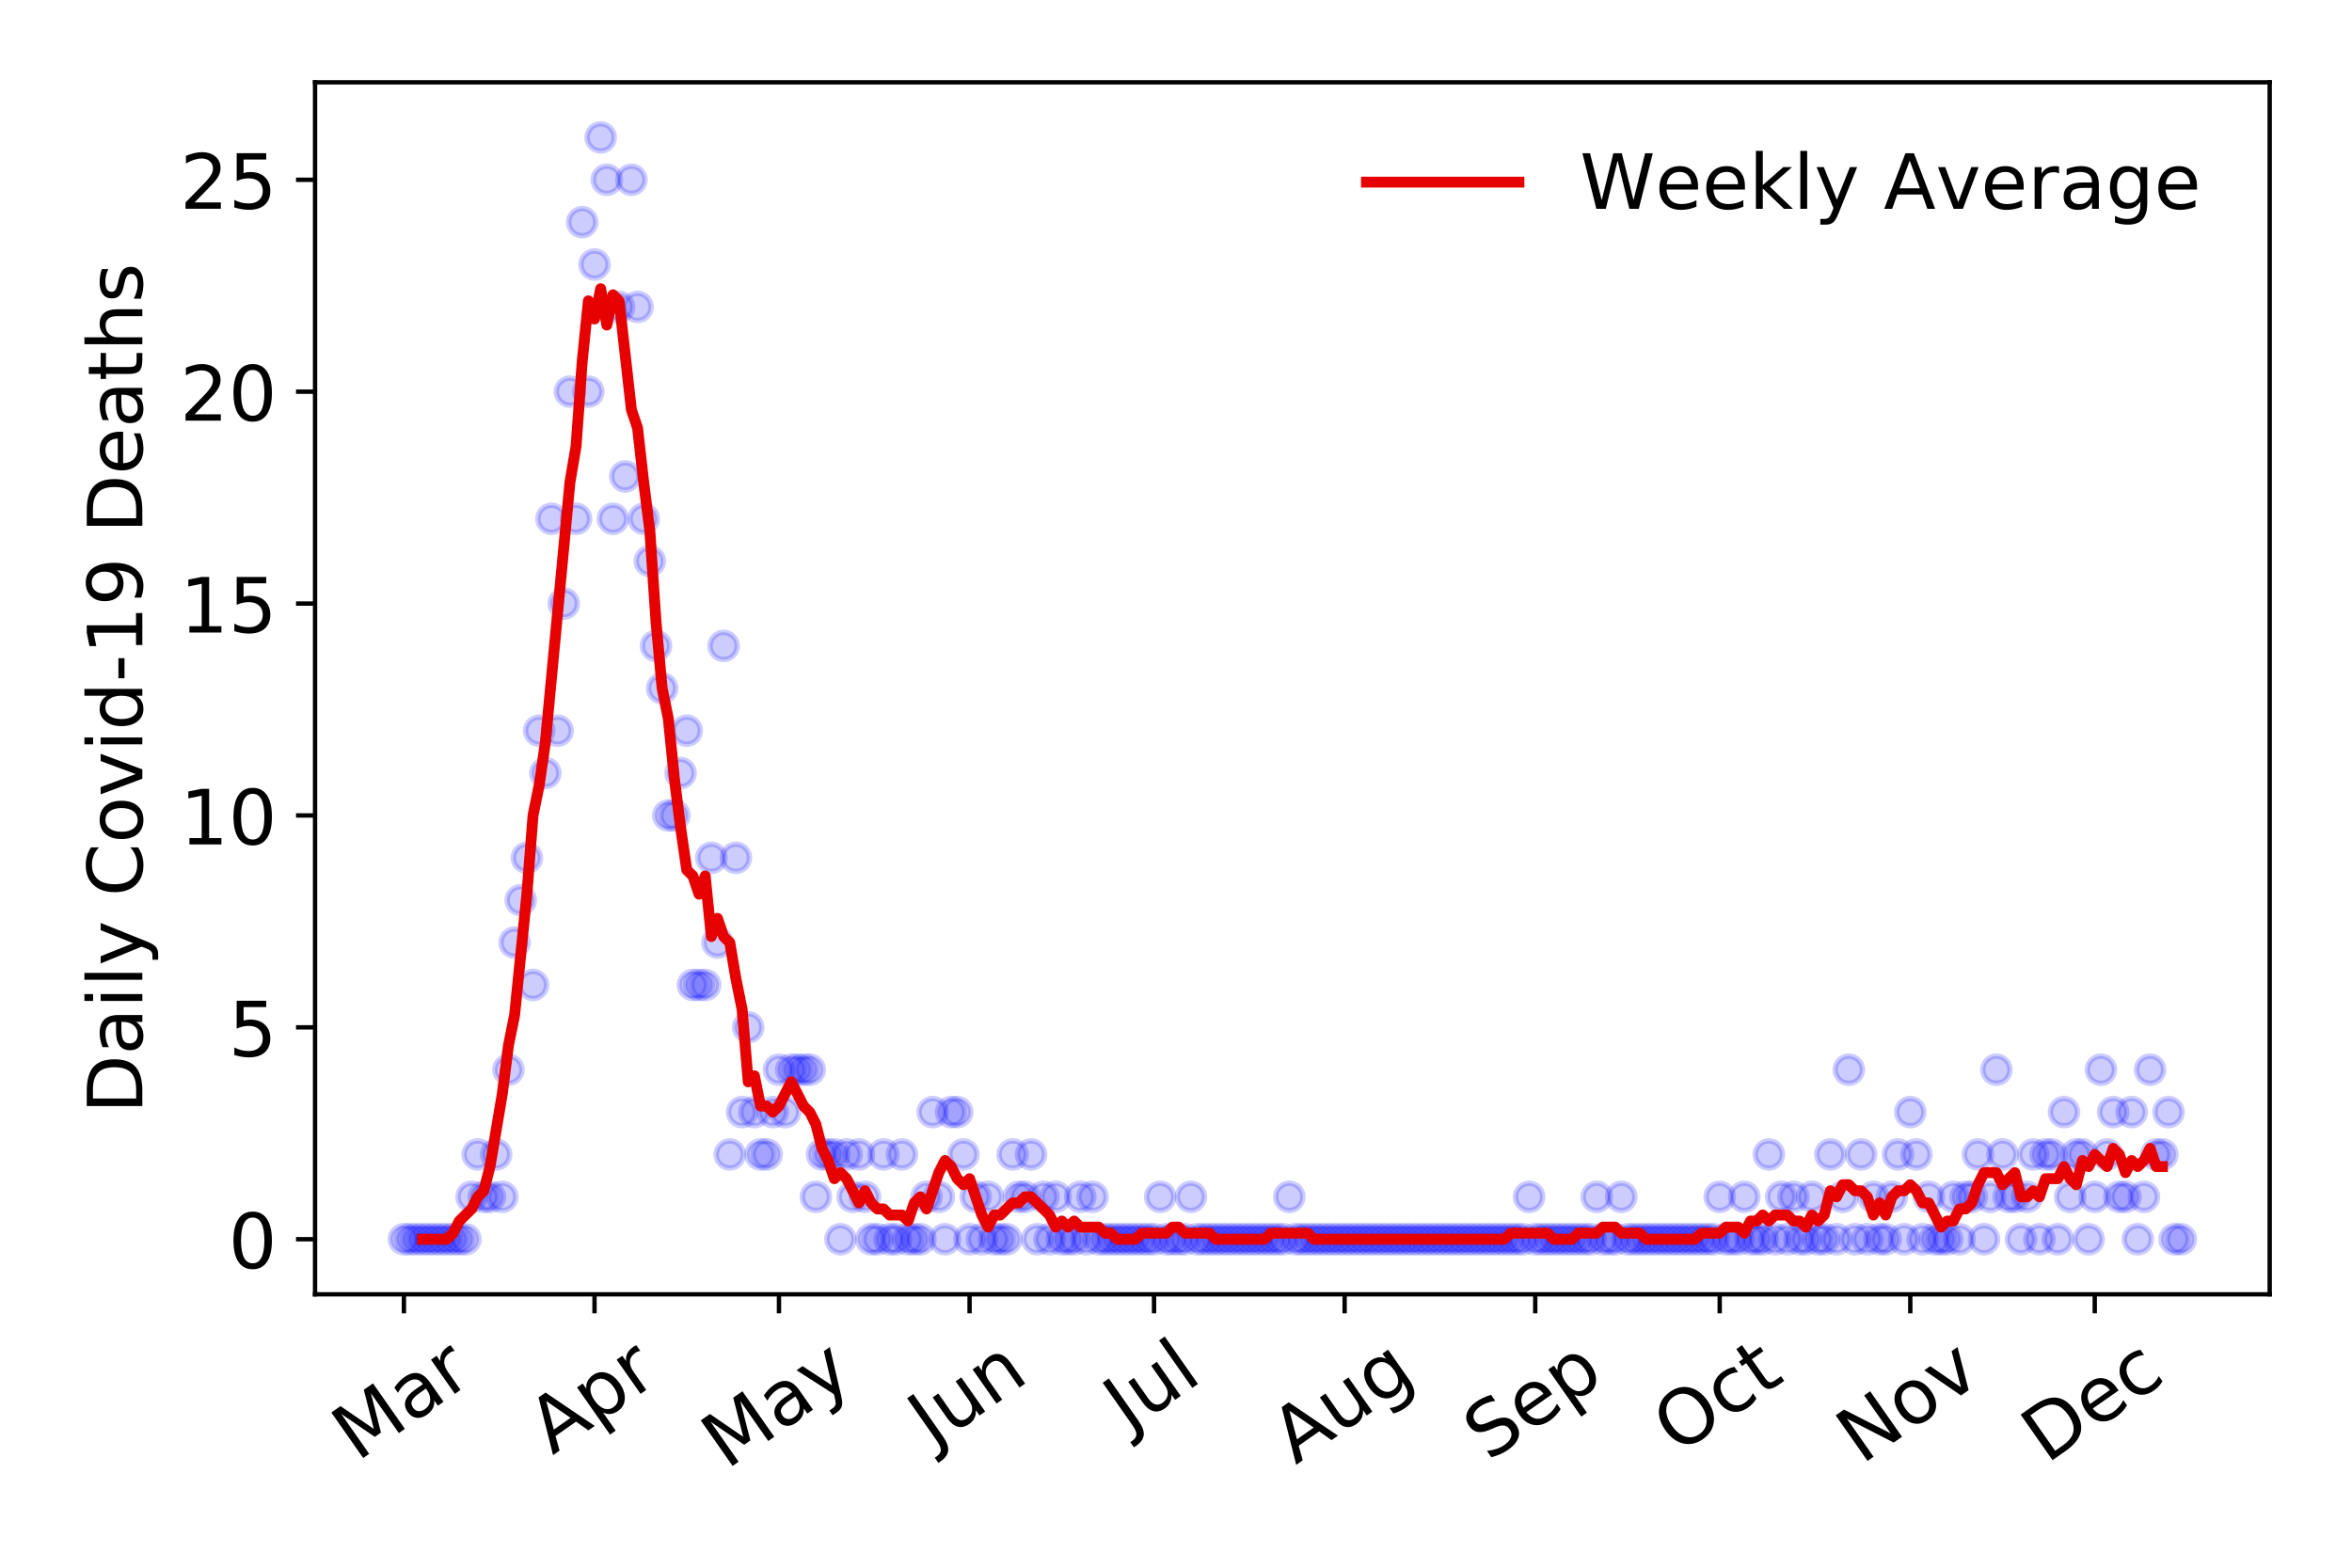 <?xml version="1.0" encoding="utf-8" standalone="no"?>
<!DOCTYPE svg PUBLIC "-//W3C//DTD SVG 1.1//EN"
  "http://www.w3.org/Graphics/SVG/1.1/DTD/svg11.dtd">
<!-- Created with matplotlib (https://matplotlib.org/) -->
<svg height="288pt" version="1.1" viewBox="0 0 432 288" width="432pt" xmlns="http://www.w3.org/2000/svg" xmlns:xlink="http://www.w3.org/1999/xlink">
 <defs>
  <style type="text/css">
*{stroke-linecap:butt;stroke-linejoin:round;}
  </style>
 </defs>
 <g id="figure_1">
  <g id="patch_1">
   <path d="M 0 288 
L 432 288 
L 432 0 
L 0 0 
z
" style="fill:#ffffff;"/>
  </g>
  <g id="axes_1">
   <g id="patch_2">
    <path d="M 57.87 237.778 
L 416.88 237.778 
L 416.88 15.12 
L 57.87 15.12 
z
" style="fill:#ffffff;"/>
   </g>
   <g id="matplotlib.axis_1">
    <g id="xtick_1">
     <g id="line2d_1">
      <defs>
       <path d="M 0 0 
L 0 3.5 
" id="m55af8c3431" style="stroke:#000000;stroke-width:0.8;"/>
      </defs>
      <g>
       <use style="stroke:#000000;stroke-width:0.8;" x="74.189" xlink:href="#m55af8c3431" y="237.778"/>
      </g>
     </g>
     <g id="text_1">
      <!-- Mar -->
      <defs>
       <path d="M 9.812 72.906 
L 24.516 72.906 
L 43.109 23.297 
L 61.812 72.906 
L 76.516 72.906 
L 76.516 0 
L 66.891 0 
L 66.891 64.016 
L 48.094 14.016 
L 38.188 14.016 
L 19.391 64.016 
L 19.391 0 
L 9.812 0 
z
" id="DejaVuSans-77"/>
       <path d="M 34.281 27.484 
Q 23.391 27.484 19.188 25 
Q 14.984 22.516 14.984 16.5 
Q 14.984 11.719 18.141 8.906 
Q 21.297 6.109 26.703 6.109 
Q 34.188 6.109 38.703 11.406 
Q 43.219 16.703 43.219 25.484 
L 43.219 27.484 
z
M 52.203 31.203 
L 52.203 0 
L 43.219 0 
L 43.219 8.297 
Q 40.141 3.328 35.547 0.953 
Q 30.953 -1.422 24.312 -1.422 
Q 15.922 -1.422 10.953 3.297 
Q 6 8.016 6 15.922 
Q 6 25.141 12.172 29.828 
Q 18.359 34.516 30.609 34.516 
L 43.219 34.516 
L 43.219 35.406 
Q 43.219 41.609 39.141 45 
Q 35.062 48.391 27.688 48.391 
Q 23 48.391 18.547 47.266 
Q 14.109 46.141 10.016 43.891 
L 10.016 52.203 
Q 14.938 54.109 19.578 55.047 
Q 24.219 56 28.609 56 
Q 40.484 56 46.344 49.844 
Q 52.203 43.703 52.203 31.203 
z
" id="DejaVuSans-97"/>
       <path d="M 41.109 46.297 
Q 39.594 47.172 37.812 47.578 
Q 36.031 48 33.891 48 
Q 26.266 48 22.188 43.047 
Q 18.109 38.094 18.109 28.812 
L 18.109 0 
L 9.078 0 
L 9.078 54.688 
L 18.109 54.688 
L 18.109 46.188 
Q 20.953 51.172 25.484 53.578 
Q 30.031 56 36.531 56 
Q 37.453 56 38.578 55.875 
Q 39.703 55.766 41.062 55.516 
z
" id="DejaVuSans-114"/>
      </defs>
      <g transform="translate(65.586 268.643)rotate(-35)scale(0.14 -0.14)">
       <use xlink:href="#DejaVuSans-77"/>
       <use x="86.279" xlink:href="#DejaVuSans-97"/>
       <use x="147.559" xlink:href="#DejaVuSans-114"/>
      </g>
     </g>
    </g>
    <g id="xtick_2">
     <g id="line2d_2">
      <g>
       <use style="stroke:#000000;stroke-width:0.8;" x="109.197" xlink:href="#m55af8c3431" y="237.778"/>
      </g>
     </g>
     <g id="text_2">
      <!-- Apr -->
      <defs>
       <path d="M 34.188 63.188 
L 20.797 26.906 
L 47.609 26.906 
z
M 28.609 72.906 
L 39.797 72.906 
L 67.578 0 
L 57.328 0 
L 50.688 18.703 
L 17.828 18.703 
L 11.188 0 
L 0.781 0 
z
" id="DejaVuSans-65"/>
       <path d="M 18.109 8.203 
L 18.109 -20.797 
L 9.078 -20.797 
L 9.078 54.688 
L 18.109 54.688 
L 18.109 46.391 
Q 20.953 51.266 25.266 53.625 
Q 29.594 56 35.594 56 
Q 45.562 56 51.781 48.094 
Q 58.016 40.188 58.016 27.297 
Q 58.016 14.406 51.781 6.484 
Q 45.562 -1.422 35.594 -1.422 
Q 29.594 -1.422 25.266 0.953 
Q 20.953 3.328 18.109 8.203 
z
M 48.688 27.297 
Q 48.688 37.203 44.609 42.844 
Q 40.531 48.484 33.406 48.484 
Q 26.266 48.484 22.188 42.844 
Q 18.109 37.203 18.109 27.297 
Q 18.109 17.391 22.188 11.75 
Q 26.266 6.109 33.406 6.109 
Q 40.531 6.109 44.609 11.75 
Q 48.688 17.391 48.688 27.297 
z
" id="DejaVuSans-112"/>
      </defs>
      <g transform="translate(101.493 267.384)rotate(-35)scale(0.14 -0.14)">
       <use xlink:href="#DejaVuSans-65"/>
       <use x="68.408" xlink:href="#DejaVuSans-112"/>
       <use x="131.885" xlink:href="#DejaVuSans-114"/>
      </g>
     </g>
    </g>
    <g id="xtick_3">
     <g id="line2d_3">
      <g>
       <use style="stroke:#000000;stroke-width:0.8;" x="143.077" xlink:href="#m55af8c3431" y="237.778"/>
      </g>
     </g>
     <g id="text_3">
      <!-- May -->
      <defs>
       <path d="M 32.172 -5.078 
Q 28.375 -14.844 24.75 -17.812 
Q 21.141 -20.797 15.094 -20.797 
L 7.906 -20.797 
L 7.906 -13.281 
L 13.188 -13.281 
Q 16.891 -13.281 18.938 -11.516 
Q 21 -9.766 23.484 -3.219 
L 25.094 0.875 
L 2.984 54.688 
L 12.5 54.688 
L 29.594 11.922 
L 46.688 54.688 
L 56.203 54.688 
z
" id="DejaVuSans-121"/>
      </defs>
      <g transform="translate(133.438 270.094)rotate(-35)scale(0.14 -0.14)">
       <use xlink:href="#DejaVuSans-77"/>
       <use x="86.279" xlink:href="#DejaVuSans-97"/>
       <use x="147.559" xlink:href="#DejaVuSans-121"/>
      </g>
     </g>
    </g>
    <g id="xtick_4">
     <g id="line2d_4">
      <g>
       <use style="stroke:#000000;stroke-width:0.8;" x="178.086" xlink:href="#m55af8c3431" y="237.778"/>
      </g>
     </g>
     <g id="text_4">
      <!-- Jun -->
      <defs>
       <path d="M 9.812 72.906 
L 19.672 72.906 
L 19.672 5.078 
Q 19.672 -8.109 14.672 -14.062 
Q 9.672 -20.016 -1.422 -20.016 
L -5.172 -20.016 
L -5.172 -11.719 
L -2.094 -11.719 
Q 4.438 -11.719 7.125 -8.047 
Q 9.812 -4.391 9.812 5.078 
z
" id="DejaVuSans-74"/>
       <path d="M 8.5 21.578 
L 8.5 54.688 
L 17.484 54.688 
L 17.484 21.922 
Q 17.484 14.156 20.5 10.266 
Q 23.531 6.391 29.594 6.391 
Q 36.859 6.391 41.078 11.031 
Q 45.312 15.672 45.312 23.688 
L 45.312 54.688 
L 54.297 54.688 
L 54.297 0 
L 45.312 0 
L 45.312 8.406 
Q 42.047 3.422 37.719 1 
Q 33.406 -1.422 27.688 -1.422 
Q 18.266 -1.422 13.375 4.438 
Q 8.5 10.297 8.5 21.578 
z
M 31.109 56 
z
" id="DejaVuSans-117"/>
       <path d="M 54.891 33.016 
L 54.891 0 
L 45.906 0 
L 45.906 32.719 
Q 45.906 40.484 42.875 44.328 
Q 39.844 48.188 33.797 48.188 
Q 26.516 48.188 22.312 43.547 
Q 18.109 38.922 18.109 30.906 
L 18.109 0 
L 9.078 0 
L 9.078 54.688 
L 18.109 54.688 
L 18.109 46.188 
Q 21.344 51.125 25.703 53.562 
Q 30.078 56 35.797 56 
Q 45.219 56 50.047 50.172 
Q 54.891 44.344 54.891 33.016 
z
" id="DejaVuSans-110"/>
      </defs>
      <g transform="translate(171.342 266.039)rotate(-35)scale(0.14 -0.14)">
       <use xlink:href="#DejaVuSans-74"/>
       <use x="29.492" xlink:href="#DejaVuSans-117"/>
       <use x="92.871" xlink:href="#DejaVuSans-110"/>
      </g>
     </g>
    </g>
    <g id="xtick_5">
     <g id="line2d_5">
      <g>
       <use style="stroke:#000000;stroke-width:0.8;" x="211.965" xlink:href="#m55af8c3431" y="237.778"/>
      </g>
     </g>
     <g id="text_5">
      <!-- Jul -->
      <defs>
       <path d="M 9.422 75.984 
L 18.406 75.984 
L 18.406 0 
L 9.422 0 
z
" id="DejaVuSans-108"/>
      </defs>
      <g transform="translate(207.263 263.181)rotate(-35)scale(0.14 -0.14)">
       <use xlink:href="#DejaVuSans-74"/>
       <use x="29.492" xlink:href="#DejaVuSans-117"/>
       <use x="92.871" xlink:href="#DejaVuSans-108"/>
      </g>
     </g>
    </g>
    <g id="xtick_6">
     <g id="line2d_6">
      <g>
       <use style="stroke:#000000;stroke-width:0.8;" x="246.974" xlink:href="#m55af8c3431" y="237.778"/>
      </g>
     </g>
     <g id="text_6">
      <!-- Aug -->
      <defs>
       <path d="M 45.406 27.984 
Q 45.406 37.75 41.375 43.109 
Q 37.359 48.484 30.078 48.484 
Q 22.859 48.484 18.828 43.109 
Q 14.797 37.75 14.797 27.984 
Q 14.797 18.266 18.828 12.891 
Q 22.859 7.516 30.078 7.516 
Q 37.359 7.516 41.375 12.891 
Q 45.406 18.266 45.406 27.984 
z
M 54.391 6.781 
Q 54.391 -7.172 48.188 -13.984 
Q 42 -20.797 29.203 -20.797 
Q 24.469 -20.797 20.266 -20.094 
Q 16.062 -19.391 12.109 -17.922 
L 12.109 -9.188 
Q 16.062 -11.328 19.922 -12.344 
Q 23.781 -13.375 27.781 -13.375 
Q 36.625 -13.375 41.016 -8.766 
Q 45.406 -4.156 45.406 5.172 
L 45.406 9.625 
Q 42.625 4.781 38.281 2.391 
Q 33.938 0 27.875 0 
Q 17.828 0 11.672 7.656 
Q 5.516 15.328 5.516 27.984 
Q 5.516 40.672 11.672 48.328 
Q 17.828 56 27.875 56 
Q 33.938 56 38.281 53.609 
Q 42.625 51.219 45.406 46.391 
L 45.406 54.688 
L 54.391 54.688 
z
" id="DejaVuSans-103"/>
      </defs>
      <g transform="translate(237.993 269.172)rotate(-35)scale(0.14 -0.14)">
       <use xlink:href="#DejaVuSans-65"/>
       <use x="68.408" xlink:href="#DejaVuSans-117"/>
       <use x="131.787" xlink:href="#DejaVuSans-103"/>
      </g>
     </g>
    </g>
    <g id="xtick_7">
     <g id="line2d_7">
      <g>
       <use style="stroke:#000000;stroke-width:0.8;" x="281.983" xlink:href="#m55af8c3431" y="237.778"/>
      </g>
     </g>
     <g id="text_7">
      <!-- Sep -->
      <defs>
       <path d="M 53.516 70.516 
L 53.516 60.891 
Q 47.906 63.578 42.922 64.891 
Q 37.938 66.219 33.297 66.219 
Q 25.25 66.219 20.875 63.094 
Q 16.5 59.969 16.5 54.203 
Q 16.5 49.359 19.406 46.891 
Q 22.312 44.438 30.422 42.922 
L 36.375 41.703 
Q 47.406 39.594 52.656 34.297 
Q 57.906 29 57.906 20.125 
Q 57.906 9.516 50.797 4.047 
Q 43.703 -1.422 29.984 -1.422 
Q 24.812 -1.422 18.969 -0.25 
Q 13.141 0.922 6.891 3.219 
L 6.891 13.375 
Q 12.891 10.016 18.656 8.297 
Q 24.422 6.594 29.984 6.594 
Q 38.422 6.594 43.016 9.906 
Q 47.609 13.234 47.609 19.391 
Q 47.609 24.75 44.312 27.781 
Q 41.016 30.812 33.5 32.328 
L 27.484 33.5 
Q 16.453 35.688 11.516 40.375 
Q 6.594 45.062 6.594 53.422 
Q 6.594 63.094 13.406 68.656 
Q 20.219 74.219 32.172 74.219 
Q 37.312 74.219 42.625 73.281 
Q 47.953 72.359 53.516 70.516 
z
" id="DejaVuSans-83"/>
       <path d="M 56.203 29.594 
L 56.203 25.203 
L 14.891 25.203 
Q 15.484 15.922 20.484 11.062 
Q 25.484 6.203 34.422 6.203 
Q 39.594 6.203 44.453 7.469 
Q 49.312 8.734 54.109 11.281 
L 54.109 2.781 
Q 49.266 0.734 44.188 -0.344 
Q 39.109 -1.422 33.891 -1.422 
Q 20.797 -1.422 13.156 6.188 
Q 5.516 13.812 5.516 26.812 
Q 5.516 40.234 12.766 48.109 
Q 20.016 56 32.328 56 
Q 43.359 56 49.781 48.891 
Q 56.203 41.797 56.203 29.594 
z
M 47.219 32.234 
Q 47.125 39.594 43.094 43.984 
Q 39.062 48.391 32.422 48.391 
Q 24.906 48.391 20.391 44.141 
Q 15.875 39.891 15.188 32.172 
z
" id="DejaVuSans-101"/>
      </defs>
      <g transform="translate(273.39 268.629)rotate(-35)scale(0.14 -0.14)">
       <use xlink:href="#DejaVuSans-83"/>
       <use x="63.477" xlink:href="#DejaVuSans-101"/>
       <use x="125" xlink:href="#DejaVuSans-112"/>
      </g>
     </g>
    </g>
    <g id="xtick_8">
     <g id="line2d_8">
      <g>
       <use style="stroke:#000000;stroke-width:0.8;" x="315.863" xlink:href="#m55af8c3431" y="237.778"/>
      </g>
     </g>
     <g id="text_8">
      <!-- Oct -->
      <defs>
       <path d="M 39.406 66.219 
Q 28.656 66.219 22.328 58.203 
Q 16.016 50.203 16.016 36.375 
Q 16.016 22.609 22.328 14.594 
Q 28.656 6.594 39.406 6.594 
Q 50.141 6.594 56.422 14.594 
Q 62.703 22.609 62.703 36.375 
Q 62.703 50.203 56.422 58.203 
Q 50.141 66.219 39.406 66.219 
z
M 39.406 74.219 
Q 54.734 74.219 63.906 63.938 
Q 73.094 53.656 73.094 36.375 
Q 73.094 19.141 63.906 8.859 
Q 54.734 -1.422 39.406 -1.422 
Q 24.031 -1.422 14.812 8.828 
Q 5.609 19.094 5.609 36.375 
Q 5.609 53.656 14.812 63.938 
Q 24.031 74.219 39.406 74.219 
z
" id="DejaVuSans-79"/>
       <path d="M 48.781 52.594 
L 48.781 44.188 
Q 44.969 46.297 41.141 47.344 
Q 37.312 48.391 33.406 48.391 
Q 24.656 48.391 19.812 42.844 
Q 14.984 37.312 14.984 27.297 
Q 14.984 17.281 19.812 11.734 
Q 24.656 6.203 33.406 6.203 
Q 37.312 6.203 41.141 7.25 
Q 44.969 8.297 48.781 10.406 
L 48.781 2.094 
Q 45.016 0.344 40.984 -0.531 
Q 36.969 -1.422 32.422 -1.422 
Q 20.062 -1.422 12.781 6.344 
Q 5.516 14.109 5.516 27.297 
Q 5.516 40.672 12.859 48.328 
Q 20.219 56 33.016 56 
Q 37.156 56 41.109 55.141 
Q 45.062 54.297 48.781 52.594 
z
" id="DejaVuSans-99"/>
       <path d="M 18.312 70.219 
L 18.312 54.688 
L 36.812 54.688 
L 36.812 47.703 
L 18.312 47.703 
L 18.312 18.016 
Q 18.312 11.328 20.141 9.422 
Q 21.969 7.516 27.594 7.516 
L 36.812 7.516 
L 36.812 0 
L 27.594 0 
Q 17.188 0 13.234 3.875 
Q 9.281 7.766 9.281 18.016 
L 9.281 47.703 
L 2.688 47.703 
L 2.688 54.688 
L 9.281 54.688 
L 9.281 70.219 
z
" id="DejaVuSans-116"/>
      </defs>
      <g transform="translate(308.164 267.377)rotate(-35)scale(0.14 -0.14)">
       <use xlink:href="#DejaVuSans-79"/>
       <use x="78.711" xlink:href="#DejaVuSans-99"/>
       <use x="133.691" xlink:href="#DejaVuSans-116"/>
      </g>
     </g>
    </g>
    <g id="xtick_9">
     <g id="line2d_9">
      <g>
       <use style="stroke:#000000;stroke-width:0.8;" x="350.871" xlink:href="#m55af8c3431" y="237.778"/>
      </g>
     </g>
     <g id="text_9">
      <!-- Nov -->
      <defs>
       <path d="M 9.812 72.906 
L 23.094 72.906 
L 55.422 11.922 
L 55.422 72.906 
L 64.984 72.906 
L 64.984 0 
L 51.703 0 
L 19.391 60.984 
L 19.391 0 
L 9.812 0 
z
" id="DejaVuSans-78"/>
       <path d="M 30.609 48.391 
Q 23.391 48.391 19.188 42.75 
Q 14.984 37.109 14.984 27.297 
Q 14.984 17.484 19.156 11.844 
Q 23.344 6.203 30.609 6.203 
Q 37.797 6.203 41.984 11.859 
Q 46.188 17.531 46.188 27.297 
Q 46.188 37.016 41.984 42.703 
Q 37.797 48.391 30.609 48.391 
z
M 30.609 56 
Q 42.328 56 49.016 48.375 
Q 55.719 40.766 55.719 27.297 
Q 55.719 13.875 49.016 6.219 
Q 42.328 -1.422 30.609 -1.422 
Q 18.844 -1.422 12.172 6.219 
Q 5.516 13.875 5.516 27.297 
Q 5.516 40.766 12.172 48.375 
Q 18.844 56 30.609 56 
z
" id="DejaVuSans-111"/>
       <path d="M 2.984 54.688 
L 12.5 54.688 
L 29.594 8.797 
L 46.688 54.688 
L 56.203 54.688 
L 35.688 0 
L 23.484 0 
z
" id="DejaVuSans-118"/>
      </defs>
      <g transform="translate(341.895 269.166)rotate(-35)scale(0.14 -0.14)">
       <use xlink:href="#DejaVuSans-78"/>
       <use x="74.805" xlink:href="#DejaVuSans-111"/>
       <use x="135.986" xlink:href="#DejaVuSans-118"/>
      </g>
     </g>
    </g>
    <g id="xtick_10">
     <g id="line2d_10">
      <g>
       <use style="stroke:#000000;stroke-width:0.8;" x="384.751" xlink:href="#m55af8c3431" y="237.778"/>
      </g>
     </g>
     <g id="text_10">
      <!-- Dec -->
      <defs>
       <path d="M 19.672 64.797 
L 19.672 8.109 
L 31.594 8.109 
Q 46.688 8.109 53.688 14.938 
Q 60.688 21.781 60.688 36.531 
Q 60.688 51.172 53.688 57.984 
Q 46.688 64.797 31.594 64.797 
z
M 9.812 72.906 
L 30.078 72.906 
Q 51.266 72.906 61.172 64.094 
Q 71.094 55.281 71.094 36.531 
Q 71.094 17.672 61.125 8.828 
Q 51.172 0 30.078 0 
L 9.812 0 
z
" id="DejaVuSans-68"/>
      </defs>
      <g transform="translate(375.87 269.032)rotate(-35)scale(0.14 -0.14)">
       <use xlink:href="#DejaVuSans-68"/>
       <use x="77.002" xlink:href="#DejaVuSans-101"/>
       <use x="138.525" xlink:href="#DejaVuSans-99"/>
      </g>
     </g>
    </g>
   </g>
   <g id="matplotlib.axis_2">
    <g id="ytick_1">
     <g id="line2d_11">
      <defs>
       <path d="M 0 0 
L -3.5 0 
" id="m12804846b8" style="stroke:#000000;stroke-width:0.8;"/>
      </defs>
      <g>
       <use style="stroke:#000000;stroke-width:0.8;" x="57.87" xlink:href="#m12804846b8" y="227.657"/>
      </g>
     </g>
     <g id="text_11">
      <!-- 0 -->
      <defs>
       <path d="M 31.781 66.406 
Q 24.172 66.406 20.328 58.906 
Q 16.5 51.422 16.5 36.375 
Q 16.5 21.391 20.328 13.891 
Q 24.172 6.391 31.781 6.391 
Q 39.453 6.391 43.281 13.891 
Q 47.125 21.391 47.125 36.375 
Q 47.125 51.422 43.281 58.906 
Q 39.453 66.406 31.781 66.406 
z
M 31.781 74.219 
Q 44.047 74.219 50.516 64.516 
Q 56.984 54.828 56.984 36.375 
Q 56.984 17.969 50.516 8.266 
Q 44.047 -1.422 31.781 -1.422 
Q 19.531 -1.422 13.062 8.266 
Q 6.594 17.969 6.594 36.375 
Q 6.594 54.828 13.062 64.516 
Q 19.531 74.219 31.781 74.219 
z
" id="DejaVuSans-48"/>
      </defs>
      <g transform="translate(41.962 232.976)scale(0.14 -0.14)">
       <use xlink:href="#DejaVuSans-48"/>
      </g>
     </g>
    </g>
    <g id="ytick_2">
     <g id="line2d_12">
      <g>
       <use style="stroke:#000000;stroke-width:0.8;" x="57.87" xlink:href="#m12804846b8" y="188.731"/>
      </g>
     </g>
     <g id="text_12">
      <!-- 5 -->
      <defs>
       <path d="M 10.797 72.906 
L 49.516 72.906 
L 49.516 64.594 
L 19.828 64.594 
L 19.828 46.734 
Q 21.969 47.469 24.109 47.828 
Q 26.266 48.188 28.422 48.188 
Q 40.625 48.188 47.75 41.5 
Q 54.891 34.812 54.891 23.391 
Q 54.891 11.625 47.562 5.094 
Q 40.234 -1.422 26.906 -1.422 
Q 22.312 -1.422 17.547 -0.641 
Q 12.797 0.141 7.719 1.703 
L 7.719 11.625 
Q 12.109 9.234 16.797 8.062 
Q 21.484 6.891 26.703 6.891 
Q 35.156 6.891 40.078 11.328 
Q 45.016 15.766 45.016 23.391 
Q 45.016 31 40.078 35.438 
Q 35.156 39.891 26.703 39.891 
Q 22.75 39.891 18.812 39.016 
Q 14.891 38.141 10.797 36.281 
z
" id="DejaVuSans-53"/>
      </defs>
      <g transform="translate(41.962 194.05)scale(0.14 -0.14)">
       <use xlink:href="#DejaVuSans-53"/>
      </g>
     </g>
    </g>
    <g id="ytick_3">
     <g id="line2d_13">
      <g>
       <use style="stroke:#000000;stroke-width:0.8;" x="57.87" xlink:href="#m12804846b8" y="149.805"/>
      </g>
     </g>
     <g id="text_13">
      <!-- 10 -->
      <defs>
       <path d="M 12.406 8.297 
L 28.516 8.297 
L 28.516 63.922 
L 10.984 60.406 
L 10.984 69.391 
L 28.422 72.906 
L 38.281 72.906 
L 38.281 8.297 
L 54.391 8.297 
L 54.391 0 
L 12.406 0 
z
" id="DejaVuSans-49"/>
      </defs>
      <g transform="translate(33.055 155.124)scale(0.14 -0.14)">
       <use xlink:href="#DejaVuSans-49"/>
       <use x="63.623" xlink:href="#DejaVuSans-48"/>
      </g>
     </g>
    </g>
    <g id="ytick_4">
     <g id="line2d_14">
      <g>
       <use style="stroke:#000000;stroke-width:0.8;" x="57.87" xlink:href="#m12804846b8" y="110.879"/>
      </g>
     </g>
     <g id="text_14">
      <!-- 15 -->
      <g transform="translate(33.055 116.197)scale(0.14 -0.14)">
       <use xlink:href="#DejaVuSans-49"/>
       <use x="63.623" xlink:href="#DejaVuSans-53"/>
      </g>
     </g>
    </g>
    <g id="ytick_5">
     <g id="line2d_15">
      <g>
       <use style="stroke:#000000;stroke-width:0.8;" x="57.87" xlink:href="#m12804846b8" y="71.952"/>
      </g>
     </g>
     <g id="text_15">
      <!-- 20 -->
      <defs>
       <path d="M 19.188 8.297 
L 53.609 8.297 
L 53.609 0 
L 7.328 0 
L 7.328 8.297 
Q 12.938 14.109 22.625 23.891 
Q 32.328 33.688 34.812 36.531 
Q 39.547 41.844 41.422 45.531 
Q 43.312 49.219 43.312 52.781 
Q 43.312 58.594 39.234 62.25 
Q 35.156 65.922 28.609 65.922 
Q 23.969 65.922 18.812 64.312 
Q 13.672 62.703 7.812 59.422 
L 7.812 69.391 
Q 13.766 71.781 18.938 73 
Q 24.125 74.219 28.422 74.219 
Q 39.75 74.219 46.484 68.547 
Q 53.219 62.891 53.219 53.422 
Q 53.219 48.922 51.531 44.891 
Q 49.859 40.875 45.406 35.406 
Q 44.188 33.984 37.641 27.219 
Q 31.109 20.453 19.188 8.297 
z
" id="DejaVuSans-50"/>
      </defs>
      <g transform="translate(33.055 77.271)scale(0.14 -0.14)">
       <use xlink:href="#DejaVuSans-50"/>
       <use x="63.623" xlink:href="#DejaVuSans-48"/>
      </g>
     </g>
    </g>
    <g id="ytick_6">
     <g id="line2d_16">
      <g>
       <use style="stroke:#000000;stroke-width:0.8;" x="57.87" xlink:href="#m12804846b8" y="33.026"/>
      </g>
     </g>
     <g id="text_16">
      <!-- 25 -->
      <g transform="translate(33.055 38.345)scale(0.14 -0.14)">
       <use xlink:href="#DejaVuSans-50"/>
       <use x="63.623" xlink:href="#DejaVuSans-53"/>
      </g>
     </g>
    </g>
    <g id="text_17">
     <!-- Daily Covid-19 Deaths -->
     <defs>
      <path d="M 9.422 54.688 
L 18.406 54.688 
L 18.406 0 
L 9.422 0 
z
M 9.422 75.984 
L 18.406 75.984 
L 18.406 64.594 
L 9.422 64.594 
z
" id="DejaVuSans-105"/>
      <path id="DejaVuSans-32"/>
      <path d="M 64.406 67.281 
L 64.406 56.891 
Q 59.422 61.531 53.781 63.812 
Q 48.141 66.109 41.797 66.109 
Q 29.297 66.109 22.656 58.469 
Q 16.016 50.828 16.016 36.375 
Q 16.016 21.969 22.656 14.328 
Q 29.297 6.688 41.797 6.688 
Q 48.141 6.688 53.781 8.984 
Q 59.422 11.281 64.406 15.922 
L 64.406 5.609 
Q 59.234 2.094 53.438 0.328 
Q 47.656 -1.422 41.219 -1.422 
Q 24.656 -1.422 15.125 8.703 
Q 5.609 18.844 5.609 36.375 
Q 5.609 53.953 15.125 64.078 
Q 24.656 74.219 41.219 74.219 
Q 47.75 74.219 53.531 72.484 
Q 59.328 70.75 64.406 67.281 
z
" id="DejaVuSans-67"/>
      <path d="M 45.406 46.391 
L 45.406 75.984 
L 54.391 75.984 
L 54.391 0 
L 45.406 0 
L 45.406 8.203 
Q 42.578 3.328 38.25 0.953 
Q 33.938 -1.422 27.875 -1.422 
Q 17.969 -1.422 11.734 6.484 
Q 5.516 14.406 5.516 27.297 
Q 5.516 40.188 11.734 48.094 
Q 17.969 56 27.875 56 
Q 33.938 56 38.25 53.625 
Q 42.578 51.266 45.406 46.391 
z
M 14.797 27.297 
Q 14.797 17.391 18.875 11.75 
Q 22.953 6.109 30.078 6.109 
Q 37.203 6.109 41.297 11.75 
Q 45.406 17.391 45.406 27.297 
Q 45.406 37.203 41.297 42.844 
Q 37.203 48.484 30.078 48.484 
Q 22.953 48.484 18.875 42.844 
Q 14.797 37.203 14.797 27.297 
z
" id="DejaVuSans-100"/>
      <path d="M 4.891 31.391 
L 31.203 31.391 
L 31.203 23.391 
L 4.891 23.391 
z
" id="DejaVuSans-45"/>
      <path d="M 10.984 1.516 
L 10.984 10.5 
Q 14.703 8.734 18.5 7.812 
Q 22.312 6.891 25.984 6.891 
Q 35.75 6.891 40.891 13.453 
Q 46.047 20.016 46.781 33.406 
Q 43.953 29.203 39.594 26.953 
Q 35.25 24.703 29.984 24.703 
Q 19.047 24.703 12.672 31.312 
Q 6.297 37.938 6.297 49.422 
Q 6.297 60.641 12.938 67.422 
Q 19.578 74.219 30.609 74.219 
Q 43.266 74.219 49.922 64.516 
Q 56.594 54.828 56.594 36.375 
Q 56.594 19.141 48.406 8.859 
Q 40.234 -1.422 26.422 -1.422 
Q 22.703 -1.422 18.891 -0.688 
Q 15.094 0.047 10.984 1.516 
z
M 30.609 32.422 
Q 37.25 32.422 41.125 36.953 
Q 45.016 41.5 45.016 49.422 
Q 45.016 57.281 41.125 61.844 
Q 37.25 66.406 30.609 66.406 
Q 23.969 66.406 20.094 61.844 
Q 16.219 57.281 16.219 49.422 
Q 16.219 41.5 20.094 36.953 
Q 23.969 32.422 30.609 32.422 
z
" id="DejaVuSans-57"/>
      <path d="M 54.891 33.016 
L 54.891 0 
L 45.906 0 
L 45.906 32.719 
Q 45.906 40.484 42.875 44.328 
Q 39.844 48.188 33.797 48.188 
Q 26.516 48.188 22.312 43.547 
Q 18.109 38.922 18.109 30.906 
L 18.109 0 
L 9.078 0 
L 9.078 75.984 
L 18.109 75.984 
L 18.109 46.188 
Q 21.344 51.125 25.703 53.562 
Q 30.078 56 35.797 56 
Q 45.219 56 50.047 50.172 
Q 54.891 44.344 54.891 33.016 
z
" id="DejaVuSans-104"/>
      <path d="M 44.281 53.078 
L 44.281 44.578 
Q 40.484 46.531 36.375 47.5 
Q 32.281 48.484 27.875 48.484 
Q 21.188 48.484 17.844 46.438 
Q 14.5 44.391 14.5 40.281 
Q 14.5 37.156 16.891 35.375 
Q 19.281 33.594 26.516 31.984 
L 29.594 31.297 
Q 39.156 29.25 43.188 25.516 
Q 47.219 21.781 47.219 15.094 
Q 47.219 7.469 41.188 3.016 
Q 35.156 -1.422 24.609 -1.422 
Q 20.219 -1.422 15.453 -0.562 
Q 10.688 0.297 5.422 2 
L 5.422 11.281 
Q 10.406 8.688 15.234 7.391 
Q 20.062 6.109 24.812 6.109 
Q 31.156 6.109 34.562 8.281 
Q 37.984 10.453 37.984 14.406 
Q 37.984 18.062 35.516 20.016 
Q 33.062 21.969 24.703 23.781 
L 21.578 24.516 
Q 13.234 26.266 9.516 29.906 
Q 5.812 33.547 5.812 39.891 
Q 5.812 47.609 11.281 51.797 
Q 16.75 56 26.812 56 
Q 31.781 56 36.172 55.266 
Q 40.578 54.547 44.281 53.078 
z
" id="DejaVuSans-115"/>
     </defs>
     <g transform="translate(26.143 204.56)rotate(-90)scale(0.14 -0.14)">
      <use xlink:href="#DejaVuSans-68"/>
      <use x="77.002" xlink:href="#DejaVuSans-97"/>
      <use x="138.281" xlink:href="#DejaVuSans-105"/>
      <use x="166.064" xlink:href="#DejaVuSans-108"/>
      <use x="193.848" xlink:href="#DejaVuSans-121"/>
      <use x="253.027" xlink:href="#DejaVuSans-32"/>
      <use x="284.814" xlink:href="#DejaVuSans-67"/>
      <use x="354.639" xlink:href="#DejaVuSans-111"/>
      <use x="415.82" xlink:href="#DejaVuSans-118"/>
      <use x="475" xlink:href="#DejaVuSans-105"/>
      <use x="502.783" xlink:href="#DejaVuSans-100"/>
      <use x="566.26" xlink:href="#DejaVuSans-45"/>
      <use x="602.344" xlink:href="#DejaVuSans-49"/>
      <use x="665.967" xlink:href="#DejaVuSans-57"/>
      <use x="729.59" xlink:href="#DejaVuSans-32"/>
      <use x="761.377" xlink:href="#DejaVuSans-68"/>
      <use x="838.379" xlink:href="#DejaVuSans-101"/>
      <use x="899.902" xlink:href="#DejaVuSans-97"/>
      <use x="961.182" xlink:href="#DejaVuSans-116"/>
      <use x="1000.391" xlink:href="#DejaVuSans-104"/>
      <use x="1063.77" xlink:href="#DejaVuSans-115"/>
     </g>
    </g>
   </g>
   <g id="line2d_17">
    <defs>
     <path d="M 0 2.5 
C 0.663 2.5 1.299 2.237 1.768 1.768 
C 2.237 1.299 2.5 0.663 2.5 0 
C 2.5 -0.663 2.237 -1.299 1.768 -1.768 
C 1.299 -2.237 0.663 -2.5 0 -2.5 
C -0.663 -2.5 -1.299 -2.237 -1.768 -1.768 
C -2.237 -1.299 -2.5 -0.663 -2.5 0 
C -2.5 0.663 -2.237 1.299 -1.768 1.768 
C -1.299 2.237 -0.663 2.5 0 2.5 
z
" id="mc5bb4a4f1c" style="stroke:#0000ff;stroke-opacity:0.2;"/>
    </defs>
    <g clip-path="url(#p6c90cb3b71)">
     <use style="fill:#0000ff;fill-opacity:0.2;stroke:#0000ff;stroke-opacity:0.2;" x="74.189" xlink:href="#mc5bb4a4f1c" y="227.657"/>
     <use style="fill:#0000ff;fill-opacity:0.2;stroke:#0000ff;stroke-opacity:0.2;" x="75.318" xlink:href="#mc5bb4a4f1c" y="227.657"/>
     <use style="fill:#0000ff;fill-opacity:0.2;stroke:#0000ff;stroke-opacity:0.2;" x="76.447" xlink:href="#mc5bb4a4f1c" y="227.657"/>
     <use style="fill:#0000ff;fill-opacity:0.2;stroke:#0000ff;stroke-opacity:0.2;" x="77.577" xlink:href="#mc5bb4a4f1c" y="227.657"/>
     <use style="fill:#0000ff;fill-opacity:0.2;stroke:#0000ff;stroke-opacity:0.2;" x="78.706" xlink:href="#mc5bb4a4f1c" y="227.657"/>
     <use style="fill:#0000ff;fill-opacity:0.2;stroke:#0000ff;stroke-opacity:0.2;" x="79.835" xlink:href="#mc5bb4a4f1c" y="227.657"/>
     <use style="fill:#0000ff;fill-opacity:0.2;stroke:#0000ff;stroke-opacity:0.2;" x="80.965" xlink:href="#mc5bb4a4f1c" y="227.657"/>
     <use style="fill:#0000ff;fill-opacity:0.2;stroke:#0000ff;stroke-opacity:0.2;" x="82.094" xlink:href="#mc5bb4a4f1c" y="227.657"/>
     <use style="fill:#0000ff;fill-opacity:0.2;stroke:#0000ff;stroke-opacity:0.2;" x="83.223" xlink:href="#mc5bb4a4f1c" y="227.657"/>
     <use style="fill:#0000ff;fill-opacity:0.2;stroke:#0000ff;stroke-opacity:0.2;" x="84.352" xlink:href="#mc5bb4a4f1c" y="227.657"/>
     <use style="fill:#0000ff;fill-opacity:0.2;stroke:#0000ff;stroke-opacity:0.2;" x="85.482" xlink:href="#mc5bb4a4f1c" y="227.657"/>
     <use style="fill:#0000ff;fill-opacity:0.2;stroke:#0000ff;stroke-opacity:0.2;" x="86.611" xlink:href="#mc5bb4a4f1c" y="219.872"/>
     <use style="fill:#0000ff;fill-opacity:0.2;stroke:#0000ff;stroke-opacity:0.2;" x="87.74" xlink:href="#mc5bb4a4f1c" y="212.087"/>
     <use style="fill:#0000ff;fill-opacity:0.2;stroke:#0000ff;stroke-opacity:0.2;" x="88.87" xlink:href="#mc5bb4a4f1c" y="219.872"/>
     <use style="fill:#0000ff;fill-opacity:0.2;stroke:#0000ff;stroke-opacity:0.2;" x="89.999" xlink:href="#mc5bb4a4f1c" y="219.872"/>
     <use style="fill:#0000ff;fill-opacity:0.2;stroke:#0000ff;stroke-opacity:0.2;" x="91.128" xlink:href="#mc5bb4a4f1c" y="212.087"/>
     <use style="fill:#0000ff;fill-opacity:0.2;stroke:#0000ff;stroke-opacity:0.2;" x="92.258" xlink:href="#mc5bb4a4f1c" y="219.872"/>
     <use style="fill:#0000ff;fill-opacity:0.2;stroke:#0000ff;stroke-opacity:0.2;" x="93.387" xlink:href="#mc5bb4a4f1c" y="196.516"/>
     <use style="fill:#0000ff;fill-opacity:0.2;stroke:#0000ff;stroke-opacity:0.2;" x="94.516" xlink:href="#mc5bb4a4f1c" y="173.161"/>
     <use style="fill:#0000ff;fill-opacity:0.2;stroke:#0000ff;stroke-opacity:0.2;" x="95.646" xlink:href="#mc5bb4a4f1c" y="165.375"/>
     <use style="fill:#0000ff;fill-opacity:0.2;stroke:#0000ff;stroke-opacity:0.2;" x="96.775" xlink:href="#mc5bb4a4f1c" y="157.59"/>
     <use style="fill:#0000ff;fill-opacity:0.2;stroke:#0000ff;stroke-opacity:0.2;" x="97.904" xlink:href="#mc5bb4a4f1c" y="180.946"/>
     <use style="fill:#0000ff;fill-opacity:0.2;stroke:#0000ff;stroke-opacity:0.2;" x="99.034" xlink:href="#mc5bb4a4f1c" y="134.234"/>
     <use style="fill:#0000ff;fill-opacity:0.2;stroke:#0000ff;stroke-opacity:0.2;" x="100.163" xlink:href="#mc5bb4a4f1c" y="142.02"/>
     <use style="fill:#0000ff;fill-opacity:0.2;stroke:#0000ff;stroke-opacity:0.2;" x="101.292" xlink:href="#mc5bb4a4f1c" y="95.308"/>
     <use style="fill:#0000ff;fill-opacity:0.2;stroke:#0000ff;stroke-opacity:0.2;" x="102.422" xlink:href="#mc5bb4a4f1c" y="134.234"/>
     <use style="fill:#0000ff;fill-opacity:0.2;stroke:#0000ff;stroke-opacity:0.2;" x="103.551" xlink:href="#mc5bb4a4f1c" y="110.879"/>
     <use style="fill:#0000ff;fill-opacity:0.2;stroke:#0000ff;stroke-opacity:0.2;" x="104.68" xlink:href="#mc5bb4a4f1c" y="71.952"/>
     <use style="fill:#0000ff;fill-opacity:0.2;stroke:#0000ff;stroke-opacity:0.2;" x="105.81" xlink:href="#mc5bb4a4f1c" y="95.308"/>
     <use style="fill:#0000ff;fill-opacity:0.2;stroke:#0000ff;stroke-opacity:0.2;" x="106.939" xlink:href="#mc5bb4a4f1c" y="40.811"/>
     <use style="fill:#0000ff;fill-opacity:0.2;stroke:#0000ff;stroke-opacity:0.2;" x="108.068" xlink:href="#mc5bb4a4f1c" y="71.952"/>
     <use style="fill:#0000ff;fill-opacity:0.2;stroke:#0000ff;stroke-opacity:0.2;" x="109.197" xlink:href="#mc5bb4a4f1c" y="48.597"/>
     <use style="fill:#0000ff;fill-opacity:0.2;stroke:#0000ff;stroke-opacity:0.2;" x="110.327" xlink:href="#mc5bb4a4f1c" y="25.241"/>
     <use style="fill:#0000ff;fill-opacity:0.2;stroke:#0000ff;stroke-opacity:0.2;" x="111.456" xlink:href="#mc5bb4a4f1c" y="33.026"/>
     <use style="fill:#0000ff;fill-opacity:0.2;stroke:#0000ff;stroke-opacity:0.2;" x="112.585" xlink:href="#mc5bb4a4f1c" y="95.308"/>
     <use style="fill:#0000ff;fill-opacity:0.2;stroke:#0000ff;stroke-opacity:0.2;" x="113.715" xlink:href="#mc5bb4a4f1c" y="56.382"/>
     <use style="fill:#0000ff;fill-opacity:0.2;stroke:#0000ff;stroke-opacity:0.2;" x="114.844" xlink:href="#mc5bb4a4f1c" y="87.523"/>
     <use style="fill:#0000ff;fill-opacity:0.2;stroke:#0000ff;stroke-opacity:0.2;" x="115.973" xlink:href="#mc5bb4a4f1c" y="33.026"/>
     <use style="fill:#0000ff;fill-opacity:0.2;stroke:#0000ff;stroke-opacity:0.2;" x="117.103" xlink:href="#mc5bb4a4f1c" y="56.382"/>
     <use style="fill:#0000ff;fill-opacity:0.2;stroke:#0000ff;stroke-opacity:0.2;" x="118.232" xlink:href="#mc5bb4a4f1c" y="95.308"/>
     <use style="fill:#0000ff;fill-opacity:0.2;stroke:#0000ff;stroke-opacity:0.2;" x="119.361" xlink:href="#mc5bb4a4f1c" y="103.093"/>
     <use style="fill:#0000ff;fill-opacity:0.2;stroke:#0000ff;stroke-opacity:0.2;" x="120.491" xlink:href="#mc5bb4a4f1c" y="118.664"/>
     <use style="fill:#0000ff;fill-opacity:0.2;stroke:#0000ff;stroke-opacity:0.2;" x="121.62" xlink:href="#mc5bb4a4f1c" y="126.449"/>
     <use style="fill:#0000ff;fill-opacity:0.2;stroke:#0000ff;stroke-opacity:0.2;" x="122.749" xlink:href="#mc5bb4a4f1c" y="149.805"/>
     <use style="fill:#0000ff;fill-opacity:0.2;stroke:#0000ff;stroke-opacity:0.2;" x="123.879" xlink:href="#mc5bb4a4f1c" y="149.805"/>
     <use style="fill:#0000ff;fill-opacity:0.2;stroke:#0000ff;stroke-opacity:0.2;" x="125.008" xlink:href="#mc5bb4a4f1c" y="142.02"/>
     <use style="fill:#0000ff;fill-opacity:0.2;stroke:#0000ff;stroke-opacity:0.2;" x="126.137" xlink:href="#mc5bb4a4f1c" y="134.234"/>
     <use style="fill:#0000ff;fill-opacity:0.2;stroke:#0000ff;stroke-opacity:0.2;" x="127.267" xlink:href="#mc5bb4a4f1c" y="180.946"/>
     <use style="fill:#0000ff;fill-opacity:0.2;stroke:#0000ff;stroke-opacity:0.2;" x="128.396" xlink:href="#mc5bb4a4f1c" y="180.946"/>
     <use style="fill:#0000ff;fill-opacity:0.2;stroke:#0000ff;stroke-opacity:0.2;" x="129.525" xlink:href="#mc5bb4a4f1c" y="180.946"/>
     <use style="fill:#0000ff;fill-opacity:0.2;stroke:#0000ff;stroke-opacity:0.2;" x="130.655" xlink:href="#mc5bb4a4f1c" y="157.59"/>
     <use style="fill:#0000ff;fill-opacity:0.2;stroke:#0000ff;stroke-opacity:0.2;" x="131.784" xlink:href="#mc5bb4a4f1c" y="173.161"/>
     <use style="fill:#0000ff;fill-opacity:0.2;stroke:#0000ff;stroke-opacity:0.2;" x="132.913" xlink:href="#mc5bb4a4f1c" y="118.664"/>
     <use style="fill:#0000ff;fill-opacity:0.2;stroke:#0000ff;stroke-opacity:0.2;" x="134.042" xlink:href="#mc5bb4a4f1c" y="212.087"/>
     <use style="fill:#0000ff;fill-opacity:0.2;stroke:#0000ff;stroke-opacity:0.2;" x="135.172" xlink:href="#mc5bb4a4f1c" y="157.59"/>
     <use style="fill:#0000ff;fill-opacity:0.2;stroke:#0000ff;stroke-opacity:0.2;" x="136.301" xlink:href="#mc5bb4a4f1c" y="204.302"/>
     <use style="fill:#0000ff;fill-opacity:0.2;stroke:#0000ff;stroke-opacity:0.2;" x="137.43" xlink:href="#mc5bb4a4f1c" y="188.731"/>
     <use style="fill:#0000ff;fill-opacity:0.2;stroke:#0000ff;stroke-opacity:0.2;" x="138.56" xlink:href="#mc5bb4a4f1c" y="204.302"/>
     <use style="fill:#0000ff;fill-opacity:0.2;stroke:#0000ff;stroke-opacity:0.2;" x="139.689" xlink:href="#mc5bb4a4f1c" y="212.087"/>
     <use style="fill:#0000ff;fill-opacity:0.2;stroke:#0000ff;stroke-opacity:0.2;" x="140.818" xlink:href="#mc5bb4a4f1c" y="212.087"/>
     <use style="fill:#0000ff;fill-opacity:0.2;stroke:#0000ff;stroke-opacity:0.2;" x="141.948" xlink:href="#mc5bb4a4f1c" y="204.302"/>
     <use style="fill:#0000ff;fill-opacity:0.2;stroke:#0000ff;stroke-opacity:0.2;" x="143.077" xlink:href="#mc5bb4a4f1c" y="196.516"/>
     <use style="fill:#0000ff;fill-opacity:0.2;stroke:#0000ff;stroke-opacity:0.2;" x="144.206" xlink:href="#mc5bb4a4f1c" y="204.302"/>
     <use style="fill:#0000ff;fill-opacity:0.2;stroke:#0000ff;stroke-opacity:0.2;" x="145.336" xlink:href="#mc5bb4a4f1c" y="196.516"/>
     <use style="fill:#0000ff;fill-opacity:0.2;stroke:#0000ff;stroke-opacity:0.2;" x="146.465" xlink:href="#mc5bb4a4f1c" y="196.516"/>
     <use style="fill:#0000ff;fill-opacity:0.2;stroke:#0000ff;stroke-opacity:0.2;" x="147.594" xlink:href="#mc5bb4a4f1c" y="196.516"/>
     <use style="fill:#0000ff;fill-opacity:0.2;stroke:#0000ff;stroke-opacity:0.2;" x="148.724" xlink:href="#mc5bb4a4f1c" y="196.516"/>
     <use style="fill:#0000ff;fill-opacity:0.2;stroke:#0000ff;stroke-opacity:0.2;" x="149.853" xlink:href="#mc5bb4a4f1c" y="219.872"/>
     <use style="fill:#0000ff;fill-opacity:0.2;stroke:#0000ff;stroke-opacity:0.2;" x="150.982" xlink:href="#mc5bb4a4f1c" y="212.087"/>
     <use style="fill:#0000ff;fill-opacity:0.2;stroke:#0000ff;stroke-opacity:0.2;" x="152.112" xlink:href="#mc5bb4a4f1c" y="212.087"/>
     <use style="fill:#0000ff;fill-opacity:0.2;stroke:#0000ff;stroke-opacity:0.2;" x="153.241" xlink:href="#mc5bb4a4f1c" y="212.087"/>
     <use style="fill:#0000ff;fill-opacity:0.2;stroke:#0000ff;stroke-opacity:0.2;" x="154.37" xlink:href="#mc5bb4a4f1c" y="227.657"/>
     <use style="fill:#0000ff;fill-opacity:0.2;stroke:#0000ff;stroke-opacity:0.2;" x="155.499" xlink:href="#mc5bb4a4f1c" y="212.087"/>
     <use style="fill:#0000ff;fill-opacity:0.2;stroke:#0000ff;stroke-opacity:0.2;" x="156.629" xlink:href="#mc5bb4a4f1c" y="219.872"/>
     <use style="fill:#0000ff;fill-opacity:0.2;stroke:#0000ff;stroke-opacity:0.2;" x="157.758" xlink:href="#mc5bb4a4f1c" y="212.087"/>
     <use style="fill:#0000ff;fill-opacity:0.2;stroke:#0000ff;stroke-opacity:0.2;" x="158.887" xlink:href="#mc5bb4a4f1c" y="219.872"/>
     <use style="fill:#0000ff;fill-opacity:0.2;stroke:#0000ff;stroke-opacity:0.2;" x="160.017" xlink:href="#mc5bb4a4f1c" y="227.657"/>
     <use style="fill:#0000ff;fill-opacity:0.2;stroke:#0000ff;stroke-opacity:0.2;" x="161.146" xlink:href="#mc5bb4a4f1c" y="227.657"/>
     <use style="fill:#0000ff;fill-opacity:0.2;stroke:#0000ff;stroke-opacity:0.2;" x="162.275" xlink:href="#mc5bb4a4f1c" y="212.087"/>
     <use style="fill:#0000ff;fill-opacity:0.2;stroke:#0000ff;stroke-opacity:0.2;" x="163.405" xlink:href="#mc5bb4a4f1c" y="227.657"/>
     <use style="fill:#0000ff;fill-opacity:0.2;stroke:#0000ff;stroke-opacity:0.2;" x="164.534" xlink:href="#mc5bb4a4f1c" y="227.657"/>
     <use style="fill:#0000ff;fill-opacity:0.2;stroke:#0000ff;stroke-opacity:0.2;" x="165.663" xlink:href="#mc5bb4a4f1c" y="212.087"/>
     <use style="fill:#0000ff;fill-opacity:0.2;stroke:#0000ff;stroke-opacity:0.2;" x="166.793" xlink:href="#mc5bb4a4f1c" y="227.657"/>
     <use style="fill:#0000ff;fill-opacity:0.2;stroke:#0000ff;stroke-opacity:0.2;" x="167.922" xlink:href="#mc5bb4a4f1c" y="227.657"/>
     <use style="fill:#0000ff;fill-opacity:0.2;stroke:#0000ff;stroke-opacity:0.2;" x="169.051" xlink:href="#mc5bb4a4f1c" y="227.657"/>
     <use style="fill:#0000ff;fill-opacity:0.2;stroke:#0000ff;stroke-opacity:0.2;" x="170.181" xlink:href="#mc5bb4a4f1c" y="219.872"/>
     <use style="fill:#0000ff;fill-opacity:0.2;stroke:#0000ff;stroke-opacity:0.2;" x="171.31" xlink:href="#mc5bb4a4f1c" y="204.302"/>
     <use style="fill:#0000ff;fill-opacity:0.2;stroke:#0000ff;stroke-opacity:0.2;" x="172.439" xlink:href="#mc5bb4a4f1c" y="219.872"/>
     <use style="fill:#0000ff;fill-opacity:0.2;stroke:#0000ff;stroke-opacity:0.2;" x="173.569" xlink:href="#mc5bb4a4f1c" y="227.657"/>
     <use style="fill:#0000ff;fill-opacity:0.2;stroke:#0000ff;stroke-opacity:0.2;" x="174.698" xlink:href="#mc5bb4a4f1c" y="204.302"/>
     <use style="fill:#0000ff;fill-opacity:0.2;stroke:#0000ff;stroke-opacity:0.2;" x="175.827" xlink:href="#mc5bb4a4f1c" y="204.302"/>
     <use style="fill:#0000ff;fill-opacity:0.2;stroke:#0000ff;stroke-opacity:0.2;" x="176.957" xlink:href="#mc5bb4a4f1c" y="212.087"/>
     <use style="fill:#0000ff;fill-opacity:0.2;stroke:#0000ff;stroke-opacity:0.2;" x="178.086" xlink:href="#mc5bb4a4f1c" y="227.657"/>
     <use style="fill:#0000ff;fill-opacity:0.2;stroke:#0000ff;stroke-opacity:0.2;" x="179.215" xlink:href="#mc5bb4a4f1c" y="219.872"/>
     <use style="fill:#0000ff;fill-opacity:0.2;stroke:#0000ff;stroke-opacity:0.2;" x="180.344" xlink:href="#mc5bb4a4f1c" y="227.657"/>
     <use style="fill:#0000ff;fill-opacity:0.2;stroke:#0000ff;stroke-opacity:0.2;" x="181.474" xlink:href="#mc5bb4a4f1c" y="219.872"/>
     <use style="fill:#0000ff;fill-opacity:0.2;stroke:#0000ff;stroke-opacity:0.2;" x="182.603" xlink:href="#mc5bb4a4f1c" y="227.657"/>
     <use style="fill:#0000ff;fill-opacity:0.2;stroke:#0000ff;stroke-opacity:0.2;" x="183.732" xlink:href="#mc5bb4a4f1c" y="227.657"/>
     <use style="fill:#0000ff;fill-opacity:0.2;stroke:#0000ff;stroke-opacity:0.2;" x="184.862" xlink:href="#mc5bb4a4f1c" y="227.657"/>
     <use style="fill:#0000ff;fill-opacity:0.2;stroke:#0000ff;stroke-opacity:0.2;" x="185.991" xlink:href="#mc5bb4a4f1c" y="212.087"/>
     <use style="fill:#0000ff;fill-opacity:0.2;stroke:#0000ff;stroke-opacity:0.2;" x="187.12" xlink:href="#mc5bb4a4f1c" y="219.872"/>
     <use style="fill:#0000ff;fill-opacity:0.2;stroke:#0000ff;stroke-opacity:0.2;" x="188.25" xlink:href="#mc5bb4a4f1c" y="219.872"/>
     <use style="fill:#0000ff;fill-opacity:0.2;stroke:#0000ff;stroke-opacity:0.2;" x="189.379" xlink:href="#mc5bb4a4f1c" y="212.087"/>
     <use style="fill:#0000ff;fill-opacity:0.2;stroke:#0000ff;stroke-opacity:0.2;" x="190.508" xlink:href="#mc5bb4a4f1c" y="227.657"/>
     <use style="fill:#0000ff;fill-opacity:0.2;stroke:#0000ff;stroke-opacity:0.2;" x="191.638" xlink:href="#mc5bb4a4f1c" y="219.872"/>
     <use style="fill:#0000ff;fill-opacity:0.2;stroke:#0000ff;stroke-opacity:0.2;" x="192.767" xlink:href="#mc5bb4a4f1c" y="227.657"/>
     <use style="fill:#0000ff;fill-opacity:0.2;stroke:#0000ff;stroke-opacity:0.2;" x="193.896" xlink:href="#mc5bb4a4f1c" y="219.872"/>
     <use style="fill:#0000ff;fill-opacity:0.2;stroke:#0000ff;stroke-opacity:0.2;" x="195.026" xlink:href="#mc5bb4a4f1c" y="227.657"/>
     <use style="fill:#0000ff;fill-opacity:0.2;stroke:#0000ff;stroke-opacity:0.2;" x="196.155" xlink:href="#mc5bb4a4f1c" y="227.657"/>
     <use style="fill:#0000ff;fill-opacity:0.2;stroke:#0000ff;stroke-opacity:0.2;" x="197.284" xlink:href="#mc5bb4a4f1c" y="227.657"/>
     <use style="fill:#0000ff;fill-opacity:0.2;stroke:#0000ff;stroke-opacity:0.2;" x="198.414" xlink:href="#mc5bb4a4f1c" y="219.872"/>
     <use style="fill:#0000ff;fill-opacity:0.2;stroke:#0000ff;stroke-opacity:0.2;" x="199.543" xlink:href="#mc5bb4a4f1c" y="227.657"/>
     <use style="fill:#0000ff;fill-opacity:0.2;stroke:#0000ff;stroke-opacity:0.2;" x="200.672" xlink:href="#mc5bb4a4f1c" y="219.872"/>
     <use style="fill:#0000ff;fill-opacity:0.2;stroke:#0000ff;stroke-opacity:0.2;" x="201.802" xlink:href="#mc5bb4a4f1c" y="227.657"/>
     <use style="fill:#0000ff;fill-opacity:0.2;stroke:#0000ff;stroke-opacity:0.2;" x="202.931" xlink:href="#mc5bb4a4f1c" y="227.657"/>
     <use style="fill:#0000ff;fill-opacity:0.2;stroke:#0000ff;stroke-opacity:0.2;" x="204.06" xlink:href="#mc5bb4a4f1c" y="227.657"/>
     <use style="fill:#0000ff;fill-opacity:0.2;stroke:#0000ff;stroke-opacity:0.2;" x="205.189" xlink:href="#mc5bb4a4f1c" y="227.657"/>
     <use style="fill:#0000ff;fill-opacity:0.2;stroke:#0000ff;stroke-opacity:0.2;" x="206.319" xlink:href="#mc5bb4a4f1c" y="227.657"/>
     <use style="fill:#0000ff;fill-opacity:0.2;stroke:#0000ff;stroke-opacity:0.2;" x="207.448" xlink:href="#mc5bb4a4f1c" y="227.657"/>
     <use style="fill:#0000ff;fill-opacity:0.2;stroke:#0000ff;stroke-opacity:0.2;" x="208.577" xlink:href="#mc5bb4a4f1c" y="227.657"/>
     <use style="fill:#0000ff;fill-opacity:0.2;stroke:#0000ff;stroke-opacity:0.2;" x="209.707" xlink:href="#mc5bb4a4f1c" y="227.657"/>
     <use style="fill:#0000ff;fill-opacity:0.2;stroke:#0000ff;stroke-opacity:0.2;" x="210.836" xlink:href="#mc5bb4a4f1c" y="227.657"/>
     <use style="fill:#0000ff;fill-opacity:0.2;stroke:#0000ff;stroke-opacity:0.2;" x="211.965" xlink:href="#mc5bb4a4f1c" y="227.657"/>
     <use style="fill:#0000ff;fill-opacity:0.2;stroke:#0000ff;stroke-opacity:0.2;" x="213.095" xlink:href="#mc5bb4a4f1c" y="219.872"/>
     <use style="fill:#0000ff;fill-opacity:0.2;stroke:#0000ff;stroke-opacity:0.2;" x="214.224" xlink:href="#mc5bb4a4f1c" y="227.657"/>
     <use style="fill:#0000ff;fill-opacity:0.2;stroke:#0000ff;stroke-opacity:0.2;" x="215.353" xlink:href="#mc5bb4a4f1c" y="227.657"/>
     <use style="fill:#0000ff;fill-opacity:0.2;stroke:#0000ff;stroke-opacity:0.2;" x="216.483" xlink:href="#mc5bb4a4f1c" y="227.657"/>
     <use style="fill:#0000ff;fill-opacity:0.2;stroke:#0000ff;stroke-opacity:0.2;" x="217.612" xlink:href="#mc5bb4a4f1c" y="227.657"/>
     <use style="fill:#0000ff;fill-opacity:0.2;stroke:#0000ff;stroke-opacity:0.2;" x="218.741" xlink:href="#mc5bb4a4f1c" y="219.872"/>
     <use style="fill:#0000ff;fill-opacity:0.2;stroke:#0000ff;stroke-opacity:0.2;" x="219.871" xlink:href="#mc5bb4a4f1c" y="227.657"/>
     <use style="fill:#0000ff;fill-opacity:0.2;stroke:#0000ff;stroke-opacity:0.2;" x="221" xlink:href="#mc5bb4a4f1c" y="227.657"/>
     <use style="fill:#0000ff;fill-opacity:0.2;stroke:#0000ff;stroke-opacity:0.2;" x="222.129" xlink:href="#mc5bb4a4f1c" y="227.657"/>
     <use style="fill:#0000ff;fill-opacity:0.2;stroke:#0000ff;stroke-opacity:0.2;" x="223.259" xlink:href="#mc5bb4a4f1c" y="227.657"/>
     <use style="fill:#0000ff;fill-opacity:0.2;stroke:#0000ff;stroke-opacity:0.2;" x="224.388" xlink:href="#mc5bb4a4f1c" y="227.657"/>
     <use style="fill:#0000ff;fill-opacity:0.2;stroke:#0000ff;stroke-opacity:0.2;" x="225.517" xlink:href="#mc5bb4a4f1c" y="227.657"/>
     <use style="fill:#0000ff;fill-opacity:0.2;stroke:#0000ff;stroke-opacity:0.2;" x="226.646" xlink:href="#mc5bb4a4f1c" y="227.657"/>
     <use style="fill:#0000ff;fill-opacity:0.2;stroke:#0000ff;stroke-opacity:0.2;" x="227.776" xlink:href="#mc5bb4a4f1c" y="227.657"/>
     <use style="fill:#0000ff;fill-opacity:0.2;stroke:#0000ff;stroke-opacity:0.2;" x="228.905" xlink:href="#mc5bb4a4f1c" y="227.657"/>
     <use style="fill:#0000ff;fill-opacity:0.2;stroke:#0000ff;stroke-opacity:0.2;" x="230.034" xlink:href="#mc5bb4a4f1c" y="227.657"/>
     <use style="fill:#0000ff;fill-opacity:0.2;stroke:#0000ff;stroke-opacity:0.2;" x="231.164" xlink:href="#mc5bb4a4f1c" y="227.657"/>
     <use style="fill:#0000ff;fill-opacity:0.2;stroke:#0000ff;stroke-opacity:0.2;" x="232.293" xlink:href="#mc5bb4a4f1c" y="227.657"/>
     <use style="fill:#0000ff;fill-opacity:0.2;stroke:#0000ff;stroke-opacity:0.2;" x="233.422" xlink:href="#mc5bb4a4f1c" y="227.657"/>
     <use style="fill:#0000ff;fill-opacity:0.2;stroke:#0000ff;stroke-opacity:0.2;" x="234.552" xlink:href="#mc5bb4a4f1c" y="227.657"/>
     <use style="fill:#0000ff;fill-opacity:0.2;stroke:#0000ff;stroke-opacity:0.2;" x="235.681" xlink:href="#mc5bb4a4f1c" y="227.657"/>
     <use style="fill:#0000ff;fill-opacity:0.2;stroke:#0000ff;stroke-opacity:0.2;" x="236.81" xlink:href="#mc5bb4a4f1c" y="219.872"/>
     <use style="fill:#0000ff;fill-opacity:0.2;stroke:#0000ff;stroke-opacity:0.2;" x="237.94" xlink:href="#mc5bb4a4f1c" y="227.657"/>
     <use style="fill:#0000ff;fill-opacity:0.2;stroke:#0000ff;stroke-opacity:0.2;" x="239.069" xlink:href="#mc5bb4a4f1c" y="227.657"/>
     <use style="fill:#0000ff;fill-opacity:0.2;stroke:#0000ff;stroke-opacity:0.2;" x="240.198" xlink:href="#mc5bb4a4f1c" y="227.657"/>
     <use style="fill:#0000ff;fill-opacity:0.2;stroke:#0000ff;stroke-opacity:0.2;" x="241.328" xlink:href="#mc5bb4a4f1c" y="227.657"/>
     <use style="fill:#0000ff;fill-opacity:0.2;stroke:#0000ff;stroke-opacity:0.2;" x="242.457" xlink:href="#mc5bb4a4f1c" y="227.657"/>
     <use style="fill:#0000ff;fill-opacity:0.2;stroke:#0000ff;stroke-opacity:0.2;" x="243.586" xlink:href="#mc5bb4a4f1c" y="227.657"/>
     <use style="fill:#0000ff;fill-opacity:0.2;stroke:#0000ff;stroke-opacity:0.2;" x="244.716" xlink:href="#mc5bb4a4f1c" y="227.657"/>
     <use style="fill:#0000ff;fill-opacity:0.2;stroke:#0000ff;stroke-opacity:0.2;" x="245.845" xlink:href="#mc5bb4a4f1c" y="227.657"/>
     <use style="fill:#0000ff;fill-opacity:0.2;stroke:#0000ff;stroke-opacity:0.2;" x="246.974" xlink:href="#mc5bb4a4f1c" y="227.657"/>
     <use style="fill:#0000ff;fill-opacity:0.2;stroke:#0000ff;stroke-opacity:0.2;" x="248.104" xlink:href="#mc5bb4a4f1c" y="227.657"/>
     <use style="fill:#0000ff;fill-opacity:0.2;stroke:#0000ff;stroke-opacity:0.2;" x="249.233" xlink:href="#mc5bb4a4f1c" y="227.657"/>
     <use style="fill:#0000ff;fill-opacity:0.2;stroke:#0000ff;stroke-opacity:0.2;" x="250.362" xlink:href="#mc5bb4a4f1c" y="227.657"/>
     <use style="fill:#0000ff;fill-opacity:0.2;stroke:#0000ff;stroke-opacity:0.2;" x="251.491" xlink:href="#mc5bb4a4f1c" y="227.657"/>
     <use style="fill:#0000ff;fill-opacity:0.2;stroke:#0000ff;stroke-opacity:0.2;" x="252.621" xlink:href="#mc5bb4a4f1c" y="227.657"/>
     <use style="fill:#0000ff;fill-opacity:0.2;stroke:#0000ff;stroke-opacity:0.2;" x="253.75" xlink:href="#mc5bb4a4f1c" y="227.657"/>
     <use style="fill:#0000ff;fill-opacity:0.2;stroke:#0000ff;stroke-opacity:0.2;" x="254.879" xlink:href="#mc5bb4a4f1c" y="227.657"/>
     <use style="fill:#0000ff;fill-opacity:0.2;stroke:#0000ff;stroke-opacity:0.2;" x="256.009" xlink:href="#mc5bb4a4f1c" y="227.657"/>
     <use style="fill:#0000ff;fill-opacity:0.2;stroke:#0000ff;stroke-opacity:0.2;" x="257.138" xlink:href="#mc5bb4a4f1c" y="227.657"/>
     <use style="fill:#0000ff;fill-opacity:0.2;stroke:#0000ff;stroke-opacity:0.2;" x="258.267" xlink:href="#mc5bb4a4f1c" y="227.657"/>
     <use style="fill:#0000ff;fill-opacity:0.2;stroke:#0000ff;stroke-opacity:0.2;" x="259.397" xlink:href="#mc5bb4a4f1c" y="227.657"/>
     <use style="fill:#0000ff;fill-opacity:0.2;stroke:#0000ff;stroke-opacity:0.2;" x="260.526" xlink:href="#mc5bb4a4f1c" y="227.657"/>
     <use style="fill:#0000ff;fill-opacity:0.2;stroke:#0000ff;stroke-opacity:0.2;" x="261.655" xlink:href="#mc5bb4a4f1c" y="227.657"/>
     <use style="fill:#0000ff;fill-opacity:0.2;stroke:#0000ff;stroke-opacity:0.2;" x="262.785" xlink:href="#mc5bb4a4f1c" y="227.657"/>
     <use style="fill:#0000ff;fill-opacity:0.2;stroke:#0000ff;stroke-opacity:0.2;" x="263.914" xlink:href="#mc5bb4a4f1c" y="227.657"/>
     <use style="fill:#0000ff;fill-opacity:0.2;stroke:#0000ff;stroke-opacity:0.2;" x="265.043" xlink:href="#mc5bb4a4f1c" y="227.657"/>
     <use style="fill:#0000ff;fill-opacity:0.2;stroke:#0000ff;stroke-opacity:0.2;" x="266.173" xlink:href="#mc5bb4a4f1c" y="227.657"/>
     <use style="fill:#0000ff;fill-opacity:0.2;stroke:#0000ff;stroke-opacity:0.2;" x="267.302" xlink:href="#mc5bb4a4f1c" y="227.657"/>
     <use style="fill:#0000ff;fill-opacity:0.2;stroke:#0000ff;stroke-opacity:0.2;" x="268.431" xlink:href="#mc5bb4a4f1c" y="227.657"/>
     <use style="fill:#0000ff;fill-opacity:0.2;stroke:#0000ff;stroke-opacity:0.2;" x="269.561" xlink:href="#mc5bb4a4f1c" y="227.657"/>
     <use style="fill:#0000ff;fill-opacity:0.2;stroke:#0000ff;stroke-opacity:0.2;" x="270.69" xlink:href="#mc5bb4a4f1c" y="227.657"/>
     <use style="fill:#0000ff;fill-opacity:0.2;stroke:#0000ff;stroke-opacity:0.2;" x="271.819" xlink:href="#mc5bb4a4f1c" y="227.657"/>
     <use style="fill:#0000ff;fill-opacity:0.2;stroke:#0000ff;stroke-opacity:0.2;" x="272.948" xlink:href="#mc5bb4a4f1c" y="227.657"/>
     <use style="fill:#0000ff;fill-opacity:0.2;stroke:#0000ff;stroke-opacity:0.2;" x="274.078" xlink:href="#mc5bb4a4f1c" y="227.657"/>
     <use style="fill:#0000ff;fill-opacity:0.2;stroke:#0000ff;stroke-opacity:0.2;" x="275.207" xlink:href="#mc5bb4a4f1c" y="227.657"/>
     <use style="fill:#0000ff;fill-opacity:0.2;stroke:#0000ff;stroke-opacity:0.2;" x="276.336" xlink:href="#mc5bb4a4f1c" y="227.657"/>
     <use style="fill:#0000ff;fill-opacity:0.2;stroke:#0000ff;stroke-opacity:0.2;" x="277.466" xlink:href="#mc5bb4a4f1c" y="227.657"/>
     <use style="fill:#0000ff;fill-opacity:0.2;stroke:#0000ff;stroke-opacity:0.2;" x="278.595" xlink:href="#mc5bb4a4f1c" y="227.657"/>
     <use style="fill:#0000ff;fill-opacity:0.2;stroke:#0000ff;stroke-opacity:0.2;" x="279.724" xlink:href="#mc5bb4a4f1c" y="227.657"/>
     <use style="fill:#0000ff;fill-opacity:0.2;stroke:#0000ff;stroke-opacity:0.2;" x="280.854" xlink:href="#mc5bb4a4f1c" y="219.872"/>
     <use style="fill:#0000ff;fill-opacity:0.2;stroke:#0000ff;stroke-opacity:0.2;" x="281.983" xlink:href="#mc5bb4a4f1c" y="227.657"/>
     <use style="fill:#0000ff;fill-opacity:0.2;stroke:#0000ff;stroke-opacity:0.2;" x="283.112" xlink:href="#mc5bb4a4f1c" y="227.657"/>
     <use style="fill:#0000ff;fill-opacity:0.2;stroke:#0000ff;stroke-opacity:0.2;" x="284.242" xlink:href="#mc5bb4a4f1c" y="227.657"/>
     <use style="fill:#0000ff;fill-opacity:0.2;stroke:#0000ff;stroke-opacity:0.2;" x="285.371" xlink:href="#mc5bb4a4f1c" y="227.657"/>
     <use style="fill:#0000ff;fill-opacity:0.2;stroke:#0000ff;stroke-opacity:0.2;" x="286.5" xlink:href="#mc5bb4a4f1c" y="227.657"/>
     <use style="fill:#0000ff;fill-opacity:0.2;stroke:#0000ff;stroke-opacity:0.2;" x="287.63" xlink:href="#mc5bb4a4f1c" y="227.657"/>
     <use style="fill:#0000ff;fill-opacity:0.2;stroke:#0000ff;stroke-opacity:0.2;" x="288.759" xlink:href="#mc5bb4a4f1c" y="227.657"/>
     <use style="fill:#0000ff;fill-opacity:0.2;stroke:#0000ff;stroke-opacity:0.2;" x="289.888" xlink:href="#mc5bb4a4f1c" y="227.657"/>
     <use style="fill:#0000ff;fill-opacity:0.2;stroke:#0000ff;stroke-opacity:0.2;" x="291.018" xlink:href="#mc5bb4a4f1c" y="227.657"/>
     <use style="fill:#0000ff;fill-opacity:0.2;stroke:#0000ff;stroke-opacity:0.2;" x="292.147" xlink:href="#mc5bb4a4f1c" y="227.657"/>
     <use style="fill:#0000ff;fill-opacity:0.2;stroke:#0000ff;stroke-opacity:0.2;" x="293.276" xlink:href="#mc5bb4a4f1c" y="219.872"/>
     <use style="fill:#0000ff;fill-opacity:0.2;stroke:#0000ff;stroke-opacity:0.2;" x="294.406" xlink:href="#mc5bb4a4f1c" y="227.657"/>
     <use style="fill:#0000ff;fill-opacity:0.2;stroke:#0000ff;stroke-opacity:0.2;" x="295.535" xlink:href="#mc5bb4a4f1c" y="227.657"/>
     <use style="fill:#0000ff;fill-opacity:0.2;stroke:#0000ff;stroke-opacity:0.2;" x="296.664" xlink:href="#mc5bb4a4f1c" y="227.657"/>
     <use style="fill:#0000ff;fill-opacity:0.2;stroke:#0000ff;stroke-opacity:0.2;" x="297.793" xlink:href="#mc5bb4a4f1c" y="219.872"/>
     <use style="fill:#0000ff;fill-opacity:0.2;stroke:#0000ff;stroke-opacity:0.2;" x="298.923" xlink:href="#mc5bb4a4f1c" y="227.657"/>
     <use style="fill:#0000ff;fill-opacity:0.2;stroke:#0000ff;stroke-opacity:0.2;" x="300.052" xlink:href="#mc5bb4a4f1c" y="227.657"/>
     <use style="fill:#0000ff;fill-opacity:0.2;stroke:#0000ff;stroke-opacity:0.2;" x="301.181" xlink:href="#mc5bb4a4f1c" y="227.657"/>
     <use style="fill:#0000ff;fill-opacity:0.2;stroke:#0000ff;stroke-opacity:0.2;" x="302.311" xlink:href="#mc5bb4a4f1c" y="227.657"/>
     <use style="fill:#0000ff;fill-opacity:0.2;stroke:#0000ff;stroke-opacity:0.2;" x="303.44" xlink:href="#mc5bb4a4f1c" y="227.657"/>
     <use style="fill:#0000ff;fill-opacity:0.2;stroke:#0000ff;stroke-opacity:0.2;" x="304.569" xlink:href="#mc5bb4a4f1c" y="227.657"/>
     <use style="fill:#0000ff;fill-opacity:0.2;stroke:#0000ff;stroke-opacity:0.2;" x="305.699" xlink:href="#mc5bb4a4f1c" y="227.657"/>
     <use style="fill:#0000ff;fill-opacity:0.2;stroke:#0000ff;stroke-opacity:0.2;" x="306.828" xlink:href="#mc5bb4a4f1c" y="227.657"/>
     <use style="fill:#0000ff;fill-opacity:0.2;stroke:#0000ff;stroke-opacity:0.2;" x="307.957" xlink:href="#mc5bb4a4f1c" y="227.657"/>
     <use style="fill:#0000ff;fill-opacity:0.2;stroke:#0000ff;stroke-opacity:0.2;" x="309.087" xlink:href="#mc5bb4a4f1c" y="227.657"/>
     <use style="fill:#0000ff;fill-opacity:0.2;stroke:#0000ff;stroke-opacity:0.2;" x="310.216" xlink:href="#mc5bb4a4f1c" y="227.657"/>
     <use style="fill:#0000ff;fill-opacity:0.2;stroke:#0000ff;stroke-opacity:0.2;" x="311.345" xlink:href="#mc5bb4a4f1c" y="227.657"/>
     <use style="fill:#0000ff;fill-opacity:0.2;stroke:#0000ff;stroke-opacity:0.2;" x="312.475" xlink:href="#mc5bb4a4f1c" y="227.657"/>
     <use style="fill:#0000ff;fill-opacity:0.2;stroke:#0000ff;stroke-opacity:0.2;" x="313.604" xlink:href="#mc5bb4a4f1c" y="227.657"/>
     <use style="fill:#0000ff;fill-opacity:0.2;stroke:#0000ff;stroke-opacity:0.2;" x="314.733" xlink:href="#mc5bb4a4f1c" y="227.657"/>
     <use style="fill:#0000ff;fill-opacity:0.2;stroke:#0000ff;stroke-opacity:0.2;" x="315.863" xlink:href="#mc5bb4a4f1c" y="219.872"/>
     <use style="fill:#0000ff;fill-opacity:0.2;stroke:#0000ff;stroke-opacity:0.2;" x="316.992" xlink:href="#mc5bb4a4f1c" y="227.657"/>
     <use style="fill:#0000ff;fill-opacity:0.2;stroke:#0000ff;stroke-opacity:0.2;" x="318.121" xlink:href="#mc5bb4a4f1c" y="227.657"/>
     <use style="fill:#0000ff;fill-opacity:0.2;stroke:#0000ff;stroke-opacity:0.2;" x="319.251" xlink:href="#mc5bb4a4f1c" y="227.657"/>
     <use style="fill:#0000ff;fill-opacity:0.2;stroke:#0000ff;stroke-opacity:0.2;" x="320.38" xlink:href="#mc5bb4a4f1c" y="219.872"/>
     <use style="fill:#0000ff;fill-opacity:0.2;stroke:#0000ff;stroke-opacity:0.2;" x="321.509" xlink:href="#mc5bb4a4f1c" y="227.657"/>
     <use style="fill:#0000ff;fill-opacity:0.2;stroke:#0000ff;stroke-opacity:0.2;" x="322.638" xlink:href="#mc5bb4a4f1c" y="227.657"/>
     <use style="fill:#0000ff;fill-opacity:0.2;stroke:#0000ff;stroke-opacity:0.2;" x="323.768" xlink:href="#mc5bb4a4f1c" y="227.657"/>
     <use style="fill:#0000ff;fill-opacity:0.2;stroke:#0000ff;stroke-opacity:0.2;" x="324.897" xlink:href="#mc5bb4a4f1c" y="212.087"/>
     <use style="fill:#0000ff;fill-opacity:0.2;stroke:#0000ff;stroke-opacity:0.2;" x="326.026" xlink:href="#mc5bb4a4f1c" y="227.657"/>
     <use style="fill:#0000ff;fill-opacity:0.2;stroke:#0000ff;stroke-opacity:0.2;" x="327.156" xlink:href="#mc5bb4a4f1c" y="219.872"/>
     <use style="fill:#0000ff;fill-opacity:0.2;stroke:#0000ff;stroke-opacity:0.2;" x="328.285" xlink:href="#mc5bb4a4f1c" y="227.657"/>
     <use style="fill:#0000ff;fill-opacity:0.2;stroke:#0000ff;stroke-opacity:0.2;" x="329.414" xlink:href="#mc5bb4a4f1c" y="219.872"/>
     <use style="fill:#0000ff;fill-opacity:0.2;stroke:#0000ff;stroke-opacity:0.2;" x="330.544" xlink:href="#mc5bb4a4f1c" y="227.657"/>
     <use style="fill:#0000ff;fill-opacity:0.2;stroke:#0000ff;stroke-opacity:0.2;" x="331.673" xlink:href="#mc5bb4a4f1c" y="227.657"/>
     <use style="fill:#0000ff;fill-opacity:0.2;stroke:#0000ff;stroke-opacity:0.2;" x="332.802" xlink:href="#mc5bb4a4f1c" y="219.872"/>
     <use style="fill:#0000ff;fill-opacity:0.2;stroke:#0000ff;stroke-opacity:0.2;" x="333.932" xlink:href="#mc5bb4a4f1c" y="227.657"/>
     <use style="fill:#0000ff;fill-opacity:0.2;stroke:#0000ff;stroke-opacity:0.2;" x="335.061" xlink:href="#mc5bb4a4f1c" y="227.657"/>
     <use style="fill:#0000ff;fill-opacity:0.2;stroke:#0000ff;stroke-opacity:0.2;" x="336.19" xlink:href="#mc5bb4a4f1c" y="212.087"/>
     <use style="fill:#0000ff;fill-opacity:0.2;stroke:#0000ff;stroke-opacity:0.2;" x="337.32" xlink:href="#mc5bb4a4f1c" y="227.657"/>
     <use style="fill:#0000ff;fill-opacity:0.2;stroke:#0000ff;stroke-opacity:0.2;" x="338.449" xlink:href="#mc5bb4a4f1c" y="219.872"/>
     <use style="fill:#0000ff;fill-opacity:0.2;stroke:#0000ff;stroke-opacity:0.2;" x="339.578" xlink:href="#mc5bb4a4f1c" y="196.516"/>
     <use style="fill:#0000ff;fill-opacity:0.2;stroke:#0000ff;stroke-opacity:0.2;" x="340.708" xlink:href="#mc5bb4a4f1c" y="227.657"/>
     <use style="fill:#0000ff;fill-opacity:0.2;stroke:#0000ff;stroke-opacity:0.2;" x="341.837" xlink:href="#mc5bb4a4f1c" y="212.087"/>
     <use style="fill:#0000ff;fill-opacity:0.2;stroke:#0000ff;stroke-opacity:0.2;" x="342.966" xlink:href="#mc5bb4a4f1c" y="227.657"/>
     <use style="fill:#0000ff;fill-opacity:0.2;stroke:#0000ff;stroke-opacity:0.2;" x="344.095" xlink:href="#mc5bb4a4f1c" y="219.872"/>
     <use style="fill:#0000ff;fill-opacity:0.2;stroke:#0000ff;stroke-opacity:0.2;" x="345.225" xlink:href="#mc5bb4a4f1c" y="227.657"/>
     <use style="fill:#0000ff;fill-opacity:0.2;stroke:#0000ff;stroke-opacity:0.2;" x="346.354" xlink:href="#mc5bb4a4f1c" y="227.657"/>
     <use style="fill:#0000ff;fill-opacity:0.2;stroke:#0000ff;stroke-opacity:0.2;" x="347.483" xlink:href="#mc5bb4a4f1c" y="219.872"/>
     <use style="fill:#0000ff;fill-opacity:0.2;stroke:#0000ff;stroke-opacity:0.2;" x="348.613" xlink:href="#mc5bb4a4f1c" y="212.087"/>
     <use style="fill:#0000ff;fill-opacity:0.2;stroke:#0000ff;stroke-opacity:0.2;" x="349.742" xlink:href="#mc5bb4a4f1c" y="227.657"/>
     <use style="fill:#0000ff;fill-opacity:0.2;stroke:#0000ff;stroke-opacity:0.2;" x="350.871" xlink:href="#mc5bb4a4f1c" y="204.302"/>
     <use style="fill:#0000ff;fill-opacity:0.2;stroke:#0000ff;stroke-opacity:0.2;" x="352.001" xlink:href="#mc5bb4a4f1c" y="212.087"/>
     <use style="fill:#0000ff;fill-opacity:0.2;stroke:#0000ff;stroke-opacity:0.2;" x="353.13" xlink:href="#mc5bb4a4f1c" y="227.657"/>
     <use style="fill:#0000ff;fill-opacity:0.2;stroke:#0000ff;stroke-opacity:0.2;" x="354.259" xlink:href="#mc5bb4a4f1c" y="219.872"/>
     <use style="fill:#0000ff;fill-opacity:0.2;stroke:#0000ff;stroke-opacity:0.2;" x="355.389" xlink:href="#mc5bb4a4f1c" y="227.657"/>
     <use style="fill:#0000ff;fill-opacity:0.2;stroke:#0000ff;stroke-opacity:0.2;" x="356.518" xlink:href="#mc5bb4a4f1c" y="227.657"/>
     <use style="fill:#0000ff;fill-opacity:0.2;stroke:#0000ff;stroke-opacity:0.2;" x="357.647" xlink:href="#mc5bb4a4f1c" y="227.657"/>
     <use style="fill:#0000ff;fill-opacity:0.2;stroke:#0000ff;stroke-opacity:0.2;" x="358.777" xlink:href="#mc5bb4a4f1c" y="219.872"/>
     <use style="fill:#0000ff;fill-opacity:0.2;stroke:#0000ff;stroke-opacity:0.2;" x="359.906" xlink:href="#mc5bb4a4f1c" y="227.657"/>
     <use style="fill:#0000ff;fill-opacity:0.2;stroke:#0000ff;stroke-opacity:0.2;" x="361.035" xlink:href="#mc5bb4a4f1c" y="219.872"/>
     <use style="fill:#0000ff;fill-opacity:0.2;stroke:#0000ff;stroke-opacity:0.2;" x="362.165" xlink:href="#mc5bb4a4f1c" y="219.872"/>
     <use style="fill:#0000ff;fill-opacity:0.2;stroke:#0000ff;stroke-opacity:0.2;" x="363.294" xlink:href="#mc5bb4a4f1c" y="212.087"/>
     <use style="fill:#0000ff;fill-opacity:0.2;stroke:#0000ff;stroke-opacity:0.2;" x="364.423" xlink:href="#mc5bb4a4f1c" y="227.657"/>
     <use style="fill:#0000ff;fill-opacity:0.2;stroke:#0000ff;stroke-opacity:0.2;" x="365.553" xlink:href="#mc5bb4a4f1c" y="219.872"/>
     <use style="fill:#0000ff;fill-opacity:0.2;stroke:#0000ff;stroke-opacity:0.2;" x="366.682" xlink:href="#mc5bb4a4f1c" y="196.516"/>
     <use style="fill:#0000ff;fill-opacity:0.2;stroke:#0000ff;stroke-opacity:0.2;" x="367.811" xlink:href="#mc5bb4a4f1c" y="212.087"/>
     <use style="fill:#0000ff;fill-opacity:0.2;stroke:#0000ff;stroke-opacity:0.2;" x="368.94" xlink:href="#mc5bb4a4f1c" y="219.872"/>
     <use style="fill:#0000ff;fill-opacity:0.2;stroke:#0000ff;stroke-opacity:0.2;" x="370.07" xlink:href="#mc5bb4a4f1c" y="219.872"/>
     <use style="fill:#0000ff;fill-opacity:0.2;stroke:#0000ff;stroke-opacity:0.2;" x="371.199" xlink:href="#mc5bb4a4f1c" y="227.657"/>
     <use style="fill:#0000ff;fill-opacity:0.2;stroke:#0000ff;stroke-opacity:0.2;" x="372.328" xlink:href="#mc5bb4a4f1c" y="219.872"/>
     <use style="fill:#0000ff;fill-opacity:0.2;stroke:#0000ff;stroke-opacity:0.2;" x="373.458" xlink:href="#mc5bb4a4f1c" y="212.087"/>
     <use style="fill:#0000ff;fill-opacity:0.2;stroke:#0000ff;stroke-opacity:0.2;" x="374.587" xlink:href="#mc5bb4a4f1c" y="227.657"/>
     <use style="fill:#0000ff;fill-opacity:0.2;stroke:#0000ff;stroke-opacity:0.2;" x="375.716" xlink:href="#mc5bb4a4f1c" y="212.087"/>
     <use style="fill:#0000ff;fill-opacity:0.2;stroke:#0000ff;stroke-opacity:0.2;" x="376.846" xlink:href="#mc5bb4a4f1c" y="212.087"/>
     <use style="fill:#0000ff;fill-opacity:0.2;stroke:#0000ff;stroke-opacity:0.2;" x="377.975" xlink:href="#mc5bb4a4f1c" y="227.657"/>
     <use style="fill:#0000ff;fill-opacity:0.2;stroke:#0000ff;stroke-opacity:0.2;" x="379.104" xlink:href="#mc5bb4a4f1c" y="204.302"/>
     <use style="fill:#0000ff;fill-opacity:0.2;stroke:#0000ff;stroke-opacity:0.2;" x="380.234" xlink:href="#mc5bb4a4f1c" y="219.872"/>
     <use style="fill:#0000ff;fill-opacity:0.2;stroke:#0000ff;stroke-opacity:0.2;" x="381.363" xlink:href="#mc5bb4a4f1c" y="212.087"/>
     <use style="fill:#0000ff;fill-opacity:0.2;stroke:#0000ff;stroke-opacity:0.2;" x="382.492" xlink:href="#mc5bb4a4f1c" y="212.087"/>
     <use style="fill:#0000ff;fill-opacity:0.2;stroke:#0000ff;stroke-opacity:0.2;" x="383.622" xlink:href="#mc5bb4a4f1c" y="227.657"/>
     <use style="fill:#0000ff;fill-opacity:0.2;stroke:#0000ff;stroke-opacity:0.2;" x="384.751" xlink:href="#mc5bb4a4f1c" y="219.872"/>
     <use style="fill:#0000ff;fill-opacity:0.2;stroke:#0000ff;stroke-opacity:0.2;" x="385.88" xlink:href="#mc5bb4a4f1c" y="196.516"/>
     <use style="fill:#0000ff;fill-opacity:0.2;stroke:#0000ff;stroke-opacity:0.2;" x="387.01" xlink:href="#mc5bb4a4f1c" y="212.087"/>
     <use style="fill:#0000ff;fill-opacity:0.2;stroke:#0000ff;stroke-opacity:0.2;" x="388.139" xlink:href="#mc5bb4a4f1c" y="204.302"/>
     <use style="fill:#0000ff;fill-opacity:0.2;stroke:#0000ff;stroke-opacity:0.2;" x="389.268" xlink:href="#mc5bb4a4f1c" y="219.872"/>
     <use style="fill:#0000ff;fill-opacity:0.2;stroke:#0000ff;stroke-opacity:0.2;" x="390.398" xlink:href="#mc5bb4a4f1c" y="219.872"/>
     <use style="fill:#0000ff;fill-opacity:0.2;stroke:#0000ff;stroke-opacity:0.2;" x="391.527" xlink:href="#mc5bb4a4f1c" y="204.302"/>
     <use style="fill:#0000ff;fill-opacity:0.2;stroke:#0000ff;stroke-opacity:0.2;" x="392.656" xlink:href="#mc5bb4a4f1c" y="227.657"/>
     <use style="fill:#0000ff;fill-opacity:0.2;stroke:#0000ff;stroke-opacity:0.2;" x="393.785" xlink:href="#mc5bb4a4f1c" y="219.872"/>
     <use style="fill:#0000ff;fill-opacity:0.2;stroke:#0000ff;stroke-opacity:0.2;" x="394.915" xlink:href="#mc5bb4a4f1c" y="196.516"/>
     <use style="fill:#0000ff;fill-opacity:0.2;stroke:#0000ff;stroke-opacity:0.2;" x="396.044" xlink:href="#mc5bb4a4f1c" y="212.087"/>
     <use style="fill:#0000ff;fill-opacity:0.2;stroke:#0000ff;stroke-opacity:0.2;" x="397.173" xlink:href="#mc5bb4a4f1c" y="212.087"/>
     <use style="fill:#0000ff;fill-opacity:0.2;stroke:#0000ff;stroke-opacity:0.2;" x="398.303" xlink:href="#mc5bb4a4f1c" y="204.302"/>
     <use style="fill:#0000ff;fill-opacity:0.2;stroke:#0000ff;stroke-opacity:0.2;" x="399.432" xlink:href="#mc5bb4a4f1c" y="227.657"/>
     <use style="fill:#0000ff;fill-opacity:0.2;stroke:#0000ff;stroke-opacity:0.2;" x="400.561" xlink:href="#mc5bb4a4f1c" y="227.657"/>
    </g>
   </g>
   <g id="line2d_18">
    <path clip-path="url(#p6c90cb3b71)" d="M 77.577 227.657 
L 82.094 227.657 
L 83.223 226.545 
L 84.352 224.321 
L 86.611 222.096 
L 87.74 219.872 
L 88.87 218.76 
L 89.999 214.311 
L 92.258 200.965 
L 93.387 192.068 
L 94.516 186.507 
L 96.775 164.263 
L 97.904 149.805 
L 99.034 144.244 
L 100.163 136.459 
L 104.68 88.635 
L 105.81 81.962 
L 106.939 66.391 
L 108.068 55.27 
L 109.197 58.606 
L 110.327 53.045 
L 111.456 59.718 
L 112.585 54.157 
L 113.715 55.27 
L 115.973 75.289 
L 117.103 78.625 
L 118.232 88.635 
L 119.361 97.532 
L 120.491 114.215 
L 121.62 126.449 
L 122.749 132.01 
L 123.879 143.132 
L 125.008 152.029 
L 126.137 159.814 
L 127.267 160.927 
L 128.396 164.263 
L 129.525 160.927 
L 130.655 172.048 
L 131.784 168.712 
L 132.913 172.048 
L 134.042 173.161 
L 135.172 179.834 
L 136.301 185.395 
L 137.43 198.741 
L 138.56 197.629 
L 139.689 203.189 
L 140.818 203.189 
L 141.948 204.302 
L 143.077 203.189 
L 145.336 198.741 
L 147.594 203.189 
L 148.724 204.302 
L 149.853 206.526 
L 150.982 210.975 
L 152.112 213.199 
L 153.241 216.536 
L 154.37 215.423 
L 155.499 216.536 
L 157.758 220.984 
L 158.887 218.76 
L 160.017 220.984 
L 161.146 222.096 
L 162.275 222.096 
L 163.405 223.209 
L 165.663 223.209 
L 166.793 224.321 
L 167.922 220.984 
L 169.051 219.872 
L 170.181 222.096 
L 172.439 215.423 
L 173.569 213.199 
L 174.698 214.311 
L 175.827 216.536 
L 176.957 217.648 
L 178.086 216.536 
L 180.344 223.209 
L 181.474 225.433 
L 182.603 223.209 
L 183.732 223.209 
L 185.991 220.984 
L 187.12 220.984 
L 188.25 219.872 
L 189.379 219.872 
L 192.767 223.209 
L 193.896 225.433 
L 195.026 224.321 
L 196.155 225.433 
L 197.284 224.321 
L 198.414 225.433 
L 201.802 225.433 
L 202.931 226.545 
L 204.06 226.545 
L 205.189 227.657 
L 208.577 227.657 
L 209.707 226.545 
L 214.224 226.545 
L 215.353 225.433 
L 216.483 225.433 
L 217.612 226.545 
L 222.129 226.545 
L 223.259 227.657 
L 232.293 227.657 
L 233.422 226.545 
L 240.198 226.545 
L 241.328 227.657 
L 276.336 227.657 
L 277.466 226.545 
L 284.242 226.545 
L 285.371 227.657 
L 288.759 227.657 
L 289.888 226.545 
L 293.276 226.545 
L 294.406 225.433 
L 296.664 225.433 
L 297.793 226.545 
L 301.181 226.545 
L 302.311 227.657 
L 311.345 227.657 
L 312.475 226.545 
L 315.863 226.545 
L 316.992 225.433 
L 319.251 225.433 
L 320.38 226.545 
L 321.509 224.321 
L 322.638 224.321 
L 323.768 223.209 
L 324.897 224.321 
L 326.026 223.209 
L 328.285 223.209 
L 329.414 224.321 
L 330.544 224.321 
L 331.673 225.433 
L 332.802 223.209 
L 333.932 224.321 
L 335.061 223.209 
L 336.19 218.76 
L 337.32 219.872 
L 338.449 217.648 
L 339.578 217.648 
L 340.708 218.76 
L 341.837 218.76 
L 342.966 219.872 
L 344.095 223.209 
L 345.225 220.984 
L 346.354 223.209 
L 347.483 219.872 
L 348.613 218.76 
L 349.742 218.76 
L 350.871 217.648 
L 352.001 218.76 
L 353.13 220.984 
L 354.259 220.984 
L 356.518 225.433 
L 357.647 224.321 
L 358.777 224.321 
L 359.906 222.096 
L 361.035 222.096 
L 362.165 220.984 
L 363.294 217.648 
L 364.423 215.423 
L 366.682 215.423 
L 367.811 217.648 
L 370.07 215.423 
L 371.199 219.872 
L 372.328 219.872 
L 373.458 218.76 
L 374.587 219.872 
L 375.716 216.536 
L 377.975 216.536 
L 379.104 214.311 
L 380.234 216.536 
L 381.363 217.648 
L 382.492 213.199 
L 383.622 214.311 
L 384.751 212.087 
L 387.01 214.311 
L 388.139 210.975 
L 389.268 212.087 
L 390.398 215.423 
L 391.527 213.199 
L 392.656 214.311 
L 393.785 213.199 
L 394.915 210.975 
L 396.044 214.311 
L 397.173 214.311 
L 397.173 214.311 
" style="fill:none;stroke:#e60000;stroke-linecap:square;stroke-width:2;"/>
   </g>
   <g id="patch_3">
    <path d="M 57.87 237.778 
L 57.87 15.12 
" style="fill:none;stroke:#000000;stroke-linecap:square;stroke-linejoin:miter;stroke-width:0.8;"/>
   </g>
   <g id="patch_4">
    <path d="M 416.88 237.778 
L 416.88 15.12 
" style="fill:none;stroke:#000000;stroke-linecap:square;stroke-linejoin:miter;stroke-width:0.8;"/>
   </g>
   <g id="patch_5">
    <path d="M 57.87 237.778 
L 416.88 237.778 
" style="fill:none;stroke:#000000;stroke-linecap:square;stroke-linejoin:miter;stroke-width:0.8;"/>
   </g>
   <g id="patch_6">
    <path d="M 57.87 15.12 
L 416.88 15.12 
" style="fill:none;stroke:#000000;stroke-linecap:square;stroke-linejoin:miter;stroke-width:0.8;"/>
   </g>
   <g id="legend_1">
    <g id="line2d_19">
     <path d="M 250.984 33.458 
L 278.984 33.458 
" style="fill:none;stroke:#e60000;stroke-linecap:square;stroke-width:2;"/>
    </g>
    <g id="line2d_20"/>
    <g id="text_18">
     <!-- Weekly Average -->
     <defs>
      <path d="M 3.328 72.906 
L 13.281 72.906 
L 28.609 11.281 
L 43.891 72.906 
L 54.984 72.906 
L 70.312 11.281 
L 85.594 72.906 
L 95.609 72.906 
L 77.297 0 
L 64.891 0 
L 49.516 63.281 
L 33.984 0 
L 21.578 0 
z
" id="DejaVuSans-87"/>
      <path d="M 9.078 75.984 
L 18.109 75.984 
L 18.109 31.109 
L 44.922 54.688 
L 56.391 54.688 
L 27.391 29.109 
L 57.625 0 
L 45.906 0 
L 18.109 26.703 
L 18.109 0 
L 9.078 0 
z
" id="DejaVuSans-107"/>
     </defs>
     <g transform="translate(290.184 38.358)scale(0.14 -0.14)">
      <use xlink:href="#DejaVuSans-87"/>
      <use x="98.799" xlink:href="#DejaVuSans-101"/>
      <use x="160.322" xlink:href="#DejaVuSans-101"/>
      <use x="221.846" xlink:href="#DejaVuSans-107"/>
      <use x="279.756" xlink:href="#DejaVuSans-108"/>
      <use x="307.539" xlink:href="#DejaVuSans-121"/>
      <use x="366.719" xlink:href="#DejaVuSans-32"/>
      <use x="398.506" xlink:href="#DejaVuSans-65"/>
      <use x="466.836" xlink:href="#DejaVuSans-118"/>
      <use x="526.016" xlink:href="#DejaVuSans-101"/>
      <use x="587.539" xlink:href="#DejaVuSans-114"/>
      <use x="628.652" xlink:href="#DejaVuSans-97"/>
      <use x="689.932" xlink:href="#DejaVuSans-103"/>
      <use x="753.408" xlink:href="#DejaVuSans-101"/>
     </g>
    </g>
   </g>
  </g>
 </g>
 <defs>
  <clipPath id="p6c90cb3b71">
   <rect height="222.658" width="359.01" x="57.87" y="15.12"/>
  </clipPath>
 </defs>
</svg>
